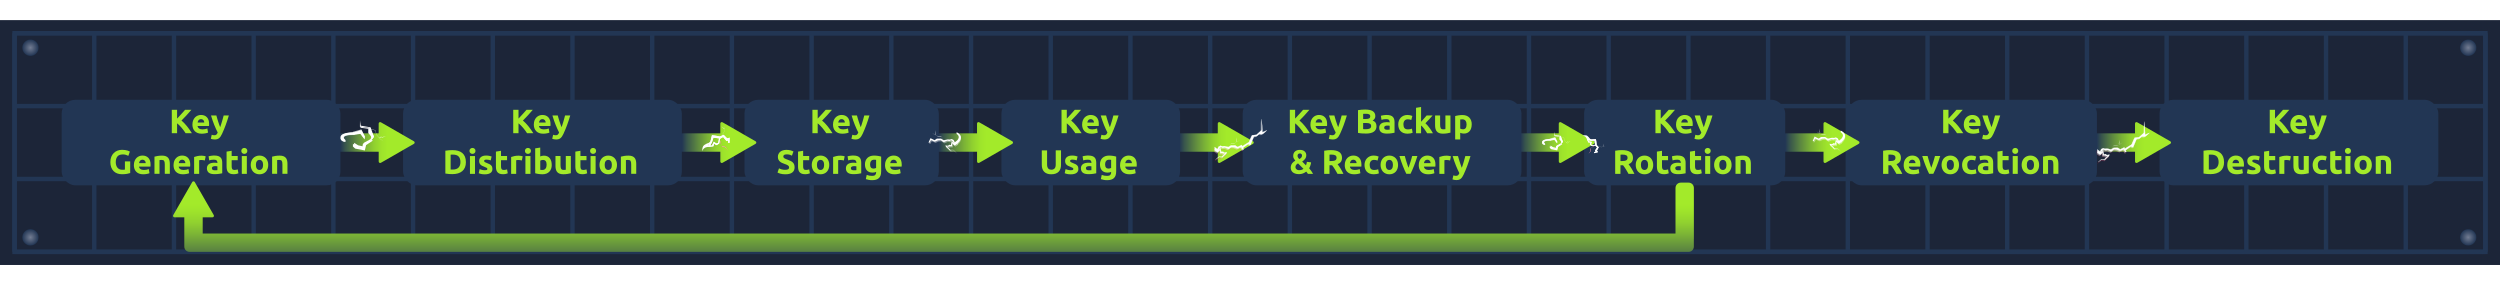 <?xml version="1.0" encoding="UTF-8"?>
<svg id="Layer_1" data-name="Layer 1" xmlns="http://www.w3.org/2000/svg" width="1140" height="130" xmlns:xlink="http://www.w3.org/1999/xlink" viewBox="0 0 1140 130">
  <defs>
    <radialGradient id="radial-gradient" cx="1125.51" cy="21.77" fx="1125.51" fy="21.77" r="3.72" gradientUnits="userSpaceOnUse">
      <stop offset="0" stop-color="#727c92"/>
      <stop offset=".73" stop-color="#384965"/>
      <stop offset="1" stop-color="#223654"/>
    </radialGradient>
    <radialGradient id="radial-gradient-2" cy="108.23" fy="108.23" r="3.72" xlink:href="#radial-gradient"/>
    <radialGradient id="radial-gradient-3" cx="13.88" fx="13.88" r="3.72" xlink:href="#radial-gradient"/>
    <radialGradient id="radial-gradient-4" cx="13.88" cy="108.23" fx="13.88" fy="108.23" xlink:href="#radial-gradient"/>
    <filter id="outer-glow-1" filterUnits="userSpaceOnUse">
      <feOffset dx="0" dy="0"/>
      <feGaussianBlur result="blur" stdDeviation="5"/>
      <feFlood flood-color="#a3ea2a" flood-opacity="1"/>
      <feComposite in2="blur" operator="in"/>
      <feComposite in="SourceGraphic"/>
    </filter>
    <filter id="outer-glow-2" filterUnits="userSpaceOnUse">
      <feOffset dx="0" dy="0"/>
      <feGaussianBlur result="blur-2" stdDeviation="5"/>
      <feFlood flood-color="#a3ea2a" flood-opacity="1"/>
      <feComposite in2="blur-2" operator="in"/>
      <feComposite in="SourceGraphic"/>
    </filter>
    <filter id="outer-glow-3" filterUnits="userSpaceOnUse">
      <feOffset dx="0" dy="0"/>
      <feGaussianBlur result="blur-3" stdDeviation="5"/>
      <feFlood flood-color="#a3ea2a" flood-opacity="1"/>
      <feComposite in2="blur-3" operator="in"/>
      <feComposite in="SourceGraphic"/>
    </filter>
    <filter id="outer-glow-4" filterUnits="userSpaceOnUse">
      <feOffset dx="0" dy="0"/>
      <feGaussianBlur result="blur-4" stdDeviation="5"/>
      <feFlood flood-color="#a3ea2a" flood-opacity="1"/>
      <feComposite in2="blur-4" operator="in"/>
      <feComposite in="SourceGraphic"/>
    </filter>
    <filter id="outer-glow-5" filterUnits="userSpaceOnUse">
      <feOffset dx="0" dy="0"/>
      <feGaussianBlur result="blur-5" stdDeviation="5"/>
      <feFlood flood-color="#a3ea2a" flood-opacity="1"/>
      <feComposite in2="blur-5" operator="in"/>
      <feComposite in="SourceGraphic"/>
    </filter>
    <filter id="outer-glow-6" filterUnits="userSpaceOnUse">
      <feOffset dx="0" dy="0"/>
      <feGaussianBlur result="blur-6" stdDeviation="5"/>
      <feFlood flood-color="#a3ea2a" flood-opacity="1"/>
      <feComposite in2="blur-6" operator="in"/>
      <feComposite in="SourceGraphic"/>
    </filter>
    <filter id="outer-glow-7" filterUnits="userSpaceOnUse">
      <feOffset dx="0" dy="0"/>
      <feGaussianBlur result="blur-7" stdDeviation="5"/>
      <feFlood flood-color="#a3ea2a" flood-opacity="1"/>
      <feComposite in2="blur-7" operator="in"/>
      <feComposite in="SourceGraphic"/>
    </filter>
    <filter id="outer-glow-8" filterUnits="userSpaceOnUse">
      <feOffset dx="0" dy="0"/>
      <feGaussianBlur result="blur-8" stdDeviation="5"/>
      <feFlood flood-color="#a3ea2a" flood-opacity="1"/>
      <feComposite in2="blur-8" operator="in"/>
      <feComposite in="SourceGraphic"/>
    </filter>
    <linearGradient id="linear-gradient" x1="131.94" y1="65" x2="187.36" y2="65" gradientUnits="userSpaceOnUse">
      <stop offset=".42" stop-color="#223654"/>
      <stop offset=".46" stop-color="#38554c"/>
      <stop offset=".55" stop-color="#5e8940"/>
      <stop offset=".63" stop-color="#7bb336"/>
      <stop offset=".7" stop-color="#91d12f"/>
      <stop offset=".76" stop-color="#9ee32b"/>
      <stop offset=".81" stop-color="#a3ea2a"/>
    </linearGradient>
    <linearGradient id="linear-gradient-2" x1="287.72" x2="343.15" xlink:href="#linear-gradient"/>
    <linearGradient id="linear-gradient-3" x1="404.78" x2="460.21" xlink:href="#linear-gradient"/>
    <linearGradient id="linear-gradient-4" x1="514.56" x2="569.99" xlink:href="#linear-gradient"/>
    <linearGradient id="linear-gradient-5" x1="670.07" x2="725.49" xlink:href="#linear-gradient"/>
    <linearGradient id="linear-gradient-6" x1="790.77" x2="846.2" xlink:href="#linear-gradient"/>
    <linearGradient id="linear-gradient-7" x1="932.83" x2="988.25" xlink:href="#linear-gradient"/>
    <filter id="AI_GaussianBlur_4">
      <feGaussianBlur stdDeviation="4"/>
    </filter>
    <filter id="AI_GaussianBlur_4-2" data-name="AI_GaussianBlur_4">
      <feGaussianBlur stdDeviation="4"/>
    </filter>
    <filter id="AI_GaussianBlur_4-3" data-name="AI_GaussianBlur_4">
      <feGaussianBlur stdDeviation="4"/>
    </filter>
    <filter id="AI_GaussianBlur_4-4" data-name="AI_GaussianBlur_4">
      <feGaussianBlur stdDeviation="4"/>
    </filter>
    <filter id="AI_GaussianBlur_7">
      <feGaussianBlur stdDeviation="7"/>
    </filter>
    <filter id="AI_GaussianBlur_4-5" data-name="AI_GaussianBlur_4">
      <feGaussianBlur stdDeviation="4"/>
    </filter>
    <filter id="AI_GaussianBlur_7-2" data-name="AI_GaussianBlur_7">
      <feGaussianBlur stdDeviation="7"/>
    </filter>
    <filter id="AI_GaussianBlur_4-6" data-name="AI_GaussianBlur_4">
      <feGaussianBlur stdDeviation="4"/>
    </filter>
    <filter id="AI_GaussianBlur_4-7" data-name="AI_GaussianBlur_4">
      <feGaussianBlur stdDeviation="4"/>
    </filter>
    <filter id="AI_GaussianBlur_4-8" data-name="AI_GaussianBlur_4">
      <feGaussianBlur stdDeviation="4"/>
    </filter>
    <filter id="AI_GaussianBlur_4-9" data-name="AI_GaussianBlur_4">
      <feGaussianBlur stdDeviation="4"/>
    </filter>
    <filter id="AI_GaussianBlur_4-10" data-name="AI_GaussianBlur_4">
      <feGaussianBlur stdDeviation="4"/>
    </filter>
    <filter id="AI_GaussianBlur_4-11" data-name="AI_GaussianBlur_4">
      <feGaussianBlur stdDeviation="4"/>
    </filter>
    <filter id="AI_GaussianBlur_4-12" data-name="AI_GaussianBlur_4">
      <feGaussianBlur stdDeviation="4"/>
    </filter>
    <filter id="AI_GaussianBlur_4-13" data-name="AI_GaussianBlur_4">
      <feGaussianBlur stdDeviation="4"/>
    </filter>
    <filter id="AI_GaussianBlur_4-14" data-name="AI_GaussianBlur_4">
      <feGaussianBlur stdDeviation="4"/>
    </filter>
    <filter id="AI_GaussianBlur_7-3" data-name="AI_GaussianBlur_7">
      <feGaussianBlur stdDeviation="7"/>
    </filter>
    <filter id="AI_GaussianBlur_4-15" data-name="AI_GaussianBlur_4">
      <feGaussianBlur stdDeviation="4"/>
    </filter>
    <filter id="AI_GaussianBlur_4-16" data-name="AI_GaussianBlur_4">
      <feGaussianBlur stdDeviation="4"/>
    </filter>
    <filter id="AI_GaussianBlur_7-4" data-name="AI_GaussianBlur_7">
      <feGaussianBlur stdDeviation="7"/>
    </filter>
    <filter id="AI_GaussianBlur_4-17" data-name="AI_GaussianBlur_4">
      <feGaussianBlur stdDeviation="4"/>
    </filter>
    <filter id="AI_GaussianBlur_4-18" data-name="AI_GaussianBlur_4">
      <feGaussianBlur stdDeviation="4"/>
    </filter>
    <linearGradient id="linear-gradient-8" x1="425.66" y1="124.37" x2="425.66" y2="85.63" gradientUnits="userSpaceOnUse">
      <stop offset=".02" stop-color="#223654"/>
      <stop offset=".11" stop-color="#38554c"/>
      <stop offset=".28" stop-color="#5e8940"/>
      <stop offset=".45" stop-color="#7bb336"/>
      <stop offset=".59" stop-color="#91d12f"/>
      <stop offset=".72" stop-color="#9ee32b"/>
      <stop offset=".81" stop-color="#a3ea2a"/>
    </linearGradient>
  </defs>
  <rect y="9.17" width="1140" height="111.66" style="fill: #1c2538; stroke-width: 0px;"/>
  <g>
    <circle cx="1125.51" cy="21.77" r="3.72" style="fill: url(#radial-gradient); stroke-width: 0px;"/>
    <circle cx="1125.51" cy="108.23" r="3.72" style="fill: url(#radial-gradient-2); stroke-width: 0px;"/>
  </g>
  <g>
    <circle cx="13.88" cy="21.77" r="3.72" style="fill: url(#radial-gradient-3); stroke-width: 0px;"/>
    <circle cx="13.88" cy="108.23" r="3.72" style="fill: url(#radial-gradient-4); stroke-width: 0px;"/>
  </g>
  <g>
    <g>
      <line x1="1133.37" y1="15.15" x2="1133.37" y2="114.85" style="fill: none; stroke: #223654; stroke-miterlimit: 10; stroke-width: 2px;"/>
      <line x1="1097.02" y1="15.15" x2="1097.02" y2="114.85" style="fill: none; stroke: #223654; stroke-miterlimit: 10; stroke-width: 2px;"/>
      <line x1="1060.68" y1="15.15" x2="1060.68" y2="114.85" style="fill: none; stroke: #223654; stroke-miterlimit: 10; stroke-width: 2px;"/>
      <line x1="1024.33" y1="15.15" x2="1024.33" y2="114.85" style="fill: none; stroke: #223654; stroke-miterlimit: 10; stroke-width: 2px;"/>
      <line x1="987.98" y1="15.15" x2="987.98" y2="114.85" style="fill: none; stroke: #223654; stroke-miterlimit: 10; stroke-width: 2px;"/>
      <line x1="951.64" y1="15.15" x2="951.64" y2="114.85" style="fill: none; stroke: #223654; stroke-miterlimit: 10; stroke-width: 2px;"/>
      <line x1="915.29" y1="15.15" x2="915.29" y2="114.85" style="fill: none; stroke: #223654; stroke-miterlimit: 10; stroke-width: 2px;"/>
      <line x1="878.95" y1="15.15" x2="878.95" y2="114.85" style="fill: none; stroke: #223654; stroke-miterlimit: 10; stroke-width: 2px;"/>
      <line x1="842.6" y1="15.15" x2="842.6" y2="114.85" style="fill: none; stroke: #223654; stroke-miterlimit: 10; stroke-width: 2px;"/>
      <line x1="806.25" y1="15.15" x2="806.25" y2="114.85" style="fill: none; stroke: #223654; stroke-miterlimit: 10; stroke-width: 2px;"/>
      <line x1="769.91" y1="15.15" x2="769.91" y2="114.85" style="fill: none; stroke: #223654; stroke-miterlimit: 10; stroke-width: 2px;"/>
      <line x1="733.56" y1="15.15" x2="733.56" y2="114.85" style="fill: none; stroke: #223654; stroke-miterlimit: 10; stroke-width: 2px;"/>
      <line x1="697.21" y1="15.15" x2="697.21" y2="114.85" style="fill: none; stroke: #223654; stroke-miterlimit: 10; stroke-width: 2px;"/>
      <line x1="660.87" y1="15.15" x2="660.87" y2="114.85" style="fill: none; stroke: #223654; stroke-miterlimit: 10; stroke-width: 2px;"/>
      <line x1="624.52" y1="15.15" x2="624.52" y2="114.85" style="fill: none; stroke: #223654; stroke-miterlimit: 10; stroke-width: 2px;"/>
      <line x1="588.17" y1="15.15" x2="588.17" y2="114.85" style="fill: none; stroke: #223654; stroke-miterlimit: 10; stroke-width: 2px;"/>
      <line x1="551.83" y1="15.15" x2="551.83" y2="114.85" style="fill: none; stroke: #223654; stroke-miterlimit: 10; stroke-width: 2px;"/>
      <line x1="515.48" y1="15.15" x2="515.48" y2="114.85" style="fill: none; stroke: #223654; stroke-miterlimit: 10; stroke-width: 2px;"/>
      <line x1="479.13" y1="15.15" x2="479.13" y2="114.85" style="fill: none; stroke: #223654; stroke-miterlimit: 10; stroke-width: 2px;"/>
      <line x1="442.79" y1="15.15" x2="442.79" y2="114.85" style="fill: none; stroke: #223654; stroke-miterlimit: 10; stroke-width: 2px;"/>
      <line x1="406.44" y1="15.15" x2="406.44" y2="114.85" style="fill: none; stroke: #223654; stroke-miterlimit: 10; stroke-width: 2px;"/>
      <line x1="370.09" y1="15.15" x2="370.09" y2="114.85" style="fill: none; stroke: #223654; stroke-miterlimit: 10; stroke-width: 2px;"/>
      <line x1="333.75" y1="15.15" x2="333.75" y2="114.85" style="fill: none; stroke: #223654; stroke-miterlimit: 10; stroke-width: 2px;"/>
      <line x1="297.4" y1="15.15" x2="297.4" y2="114.85" style="fill: none; stroke: #223654; stroke-miterlimit: 10; stroke-width: 2px;"/>
      <line x1="261.05" y1="15.15" x2="261.05" y2="114.85" style="fill: none; stroke: #223654; stroke-miterlimit: 10; stroke-width: 2px;"/>
      <line x1="224.71" y1="15.15" x2="224.71" y2="114.85" style="fill: none; stroke: #223654; stroke-miterlimit: 10; stroke-width: 2px;"/>
      <line x1="188.36" y1="15.15" x2="188.36" y2="114.85" style="fill: none; stroke: #223654; stroke-miterlimit: 10; stroke-width: 2px;"/>
      <line x1="152.02" y1="15.15" x2="152.02" y2="114.85" style="fill: none; stroke: #223654; stroke-miterlimit: 10; stroke-width: 2px;"/>
      <line x1="115.67" y1="15.15" x2="115.67" y2="114.85" style="fill: none; stroke: #223654; stroke-miterlimit: 10; stroke-width: 2px;"/>
      <line x1="79.32" y1="15.15" x2="79.32" y2="114.85" style="fill: none; stroke: #223654; stroke-miterlimit: 10; stroke-width: 2px;"/>
      <line x1="42.98" y1="15.15" x2="42.98" y2="114.85" style="fill: none; stroke: #223654; stroke-miterlimit: 10; stroke-width: 2px;"/>
      <line x1="6.63" y1="114.85" x2="6.63" y2="15.15" style="fill: none; stroke: #223654; stroke-miterlimit: 10; stroke-width: 2px;"/>
    </g>
    <g>
      <line x1="6.63" y1="15.15" x2="1133.37" y2="15.15" style="fill: none; stroke: #223654; stroke-miterlimit: 10; stroke-width: 2px;"/>
      <line x1="1133.37" y1="48.38" x2="6.63" y2="48.38" style="fill: none; stroke: #223654; stroke-miterlimit: 10; stroke-width: 2px;"/>
      <line x1="1133.37" y1="81.62" x2="6.63" y2="81.62" style="fill: none; stroke: #223654; stroke-miterlimit: 10; stroke-width: 2px;"/>
      <line x1="1133.37" y1="114.85" x2="6.63" y2="114.85" style="fill: none; stroke: #223654; stroke-miterlimit: 10; stroke-width: 2px;"/>
    </g>
  </g>
  <g>
    <rect x="566.67" y="45.51" width="127.11" height="38.99" rx="6.23" ry="6.23" style="fill: #223654; filter: url(#outer-glow-1); stroke-width: 0px;"/>
    <g>
      <path d="m594.47,60.75c-.22-.35-.47-.72-.77-1.13-.29-.4-.61-.81-.95-1.22-.34-.41-.7-.8-1.07-1.18-.37-.38-.74-.71-1.11-1v4.53h-2.41v-10.69h2.41v4.02c.62-.65,1.25-1.33,1.88-2.04.64-.71,1.23-1.37,1.77-1.98h2.86c-.73.87-1.46,1.7-2.2,2.5-.74.8-1.51,1.6-2.32,2.41.86.71,1.68,1.56,2.47,2.54.79.98,1.56,2.06,2.29,3.24h-2.86Z" style="fill: #a3ea2a; stroke-width: 0px;"/>
      <path d="m597.56,56.76c0-.72.11-1.35.33-1.89.22-.54.51-.99.87-1.35.36-.36.77-.63,1.24-.82.47-.19.95-.28,1.44-.28,1.15,0,2.06.35,2.73,1.06.67.7,1,1.74,1,3.11,0,.13,0,.28-.02.44,0,.16-.02.3-.03.42h-5.21c.05.47.27.85.66,1.13.39.28.92.42,1.57.42.42,0,.83-.04,1.24-.12s.74-.17,1-.29l.31,1.87c-.12.06-.29.12-.49.18-.21.06-.43.12-.69.16-.25.05-.52.08-.81.12-.29.03-.58.05-.86.05-.73,0-1.37-.11-1.91-.32-.54-.22-.99-.51-1.34-.89-.35-.38-.62-.82-.79-1.33-.17-.51-.25-1.07-.25-1.67Zm5.4-.88c-.01-.2-.04-.39-.1-.57s-.14-.35-.26-.49c-.12-.14-.27-.26-.45-.35-.18-.09-.4-.14-.67-.14s-.48.04-.66.13c-.18.09-.34.2-.46.35-.12.14-.22.31-.29.5-.07.19-.12.38-.15.58h3.04Z" style="fill: #a3ea2a; stroke-width: 0px;"/>
      <path d="m614.17,52.64c-.46,1.56-.95,3.03-1.45,4.4s-1.06,2.69-1.65,3.98c-.22.46-.43.86-.65,1.18-.22.32-.45.59-.71.8-.26.21-.55.37-.87.46s-.7.15-1.14.15c-.36,0-.69-.03-1-.1-.3-.07-.55-.14-.75-.22l.4-1.83c.24.08.45.14.63.17.19.03.38.05.59.05.41,0,.73-.11.95-.33s.41-.53.56-.92c-.53-1.03-1.05-2.18-1.57-3.46-.53-1.28-1.02-2.72-1.48-4.31h2.44c.1.4.22.84.36,1.3.14.47.29.94.44,1.42.15.48.31.94.47,1.4.16.45.31.86.46,1.23.13-.37.27-.78.42-1.23.14-.45.29-.92.43-1.4.14-.48.27-.95.4-1.42.13-.47.25-.9.35-1.3h2.38Z" style="fill: #a3ea2a; stroke-width: 0px;"/>
      <path d="m622.81,60.89c-.59,0-1.17-.02-1.75-.05s-1.18-.12-1.81-.25v-10.36c.49-.09,1.03-.16,1.62-.21s1.13-.07,1.63-.07c.68,0,1.3.05,1.87.15.57.1,1.06.27,1.47.5.41.24.73.55.96.93s.35.86.35,1.43c0,.85-.41,1.53-1.23,2.02.68.26,1.14.61,1.39,1.05.25.44.37.94.37,1.5,0,1.12-.41,1.96-1.23,2.53-.82.57-2.03.85-3.65.85Zm-1.22-6.63h1.17c.74,0,1.27-.09,1.59-.29.32-.19.48-.5.48-.92s-.16-.73-.49-.91c-.33-.17-.81-.26-1.45-.26-.21,0-.43,0-.66,0-.24,0-.45.02-.63.04v2.33Zm0,1.84v2.76c.17.02.37.04.57.05.21,0,.43.01.68.01.72,0,1.3-.1,1.74-.31.44-.21.66-.59.66-1.14,0-.49-.19-.85-.56-1.06s-.9-.32-1.59-.32h-1.51Z" style="fill: #a3ea2a; stroke-width: 0px;"/>
      <path d="m632.37,52.43c.68,0,1.24.08,1.7.23s.82.38,1.09.66c.27.29.46.64.58,1.05.11.41.17.87.17,1.37v4.78c-.33.07-.79.16-1.37.25s-1.3.15-2.13.15c-.52,0-1-.05-1.43-.14-.43-.09-.79-.24-1.1-.46s-.54-.49-.71-.83c-.17-.34-.25-.76-.25-1.25s.09-.87.29-1.2.44-.59.76-.79c.32-.2.68-.34,1.09-.42s.84-.13,1.28-.13c.3,0,.56.01.79.04.23.03.42.06.56.1v-.22c0-.39-.12-.7-.35-.94-.24-.24-.65-.35-1.23-.35-.39,0-.78.03-1.16.08-.38.06-.71.14-.99.24l-.29-1.85c.13-.04.3-.08.5-.13s.42-.09.66-.12c.24-.04.49-.07.75-.09.26-.03.53-.04.79-.04Zm.18,6.72c.23,0,.44,0,.65-.01.21-.01.37-.03.49-.05v-1.74c-.09-.02-.23-.04-.42-.06-.19-.02-.36-.03-.51-.03-.22,0-.42.01-.61.04-.19.03-.36.07-.5.15-.14.07-.26.17-.34.29-.08.12-.12.28-.12.46,0,.36.12.61.36.75.24.14.57.21.99.21Z" style="fill: #a3ea2a; stroke-width: 0px;"/>
      <path d="m637.6,56.7c0-.59.09-1.14.29-1.66.19-.52.46-.97.83-1.36.36-.39.8-.69,1.31-.92.51-.23,1.1-.34,1.76-.34.43,0,.83.04,1.19.12.36.08.71.19,1.05.33l-.48,1.84c-.22-.08-.45-.15-.71-.22-.26-.06-.54-.09-.86-.09-.68,0-1.19.21-1.52.63-.33.42-.5.98-.5,1.67,0,.73.16,1.3.47,1.7s.86.6,1.64.6c.28,0,.58-.03.89-.08.32-.05.61-.13.88-.25l.32,1.88c-.27.11-.6.21-1,.29-.4.08-.84.12-1.33.12-.74,0-1.38-.11-1.91-.33-.54-.22-.97-.52-1.32-.9-.34-.38-.6-.83-.76-1.35-.16-.52-.24-1.08-.24-1.69Z" style="fill: #a3ea2a; stroke-width: 0px;"/>
      <path d="m648,55.55c.23-.25.46-.5.7-.77s.47-.53.7-.79c.23-.26.44-.51.64-.74.2-.23.37-.44.52-.61h2.73c-.55.63-1.08,1.22-1.6,1.79-.52.57-1.09,1.16-1.7,1.76.31.28.63.61.96,1,.33.39.65.79.96,1.2.31.41.59.82.85,1.24.26.41.47.79.65,1.13h-2.64c-.16-.27-.35-.56-.56-.89-.21-.33-.43-.65-.67-.97-.24-.32-.49-.64-.75-.94s-.52-.55-.78-.76v3.56h-2.3v-11.6l2.3-.37v6.77Z" style="fill: #a3ea2a; stroke-width: 0px;"/>
      <path d="m661.4,60.48c-.39.11-.89.22-1.51.32-.62.1-1.27.15-1.94.15s-1.26-.09-1.72-.28c-.46-.18-.82-.44-1.09-.78-.27-.33-.46-.73-.57-1.2-.11-.46-.17-.97-.17-1.53v-4.52h2.3v4.24c0,.74.1,1.28.29,1.6.2.33.56.49,1.1.49.16,0,.34,0,.52-.02.18-.02.35-.03.49-.05v-6.26h2.3v7.84Z" style="fill: #a3ea2a; stroke-width: 0px;"/>
      <path d="m671.1,56.7c0,.63-.08,1.2-.23,1.71-.15.51-.38.96-.68,1.33-.3.37-.67.66-1.11.86-.44.21-.95.31-1.53.31-.32,0-.62-.03-.89-.09-.28-.06-.54-.15-.8-.26v3.05h-2.3v-10.69c.21-.06.44-.12.71-.18.27-.06.55-.1.84-.15.29-.04.59-.07.89-.1.3-.03.59-.04.87-.04.67,0,1.27.1,1.79.3s.97.48,1.33.85c.36.37.63.81.83,1.33s.29,1.11.29,1.76Zm-2.34.06c0-.71-.16-1.28-.48-1.7-.32-.43-.79-.64-1.42-.64-.21,0-.4,0-.57.02-.17.02-.32.03-.43.05v4.15c.14.09.33.17.56.23.23.06.46.09.7.09,1.09,0,1.63-.74,1.63-2.21Z" style="fill: #a3ea2a; stroke-width: 0px;"/>
      <path d="m588.58,76.43c0-.39.06-.75.17-1.07.11-.32.26-.62.45-.88.19-.26.41-.49.66-.69s.52-.38.79-.53c-.24-.3-.46-.62-.66-.97s-.29-.72-.29-1.13c0-.9.27-1.6.82-2.09s1.3-.73,2.25-.73c.48,0,.9.06,1.26.19.36.13.66.3.9.52.24.22.42.48.55.77.12.29.18.61.18.95,0,.63-.18,1.19-.53,1.67-.36.49-.81.9-1.35,1.23l1.74,1.72c.09-.2.18-.46.27-.78s.14-.59.16-.82l1.91.25c-.02.2-.06.41-.11.64-.05.23-.12.46-.19.7-.08.24-.16.47-.26.71-.1.24-.2.45-.32.65.33.37.65.77.96,1.21.31.44.58.88.81,1.32h-2.35c-.09-.14-.2-.3-.34-.5-.14-.2-.29-.37-.43-.52-.41.33-.89.61-1.44.83s-1.16.33-1.84.33c-.72,0-1.32-.09-1.81-.27-.48-.18-.87-.41-1.16-.69-.29-.28-.5-.6-.63-.96-.12-.35-.18-.71-.18-1.05Zm2.14-.23c0,.15.03.31.09.48s.16.32.3.45c.14.14.32.25.53.34.22.09.48.13.79.13.43,0,.81-.06,1.14-.17.32-.11.59-.27.81-.45l-2.48-2.47c-.14.07-.28.16-.42.26s-.26.22-.38.36c-.11.14-.21.29-.28.47-.07.17-.11.37-.11.6Zm2.99-5.32c0-.24-.08-.45-.23-.63-.15-.19-.41-.28-.77-.28-.33,0-.58.1-.76.3s-.27.46-.27.78c0,.27.08.53.23.78s.35.49.6.72c.33-.19.61-.41.85-.67.24-.26.36-.59.36-1Z" style="fill: #a3ea2a; stroke-width: 0px;"/>
      <path d="m606.98,68.45c1.6,0,2.83.29,3.69.86.85.57,1.28,1.46,1.28,2.66,0,.75-.17,1.36-.52,1.83-.34.47-.84.83-1.49,1.1.22.27.44.57.68.92s.47.7.7,1.08c.23.38.46.77.67,1.17s.42.8.6,1.2h-2.69c-.2-.35-.4-.7-.6-1.06-.2-.36-.41-.71-.62-1.05-.21-.34-.42-.66-.63-.96-.21-.3-.41-.58-.62-.83h-1.19v3.9h-2.41v-10.54c.52-.1,1.07-.17,1.63-.22s1.06-.06,1.5-.06Zm.14,2.05c-.17,0-.33,0-.47.01-.14.01-.27.02-.39.03v2.9h.68c.91,0,1.55-.11,1.94-.34.39-.23.59-.61.59-1.16s-.2-.9-.59-1.12c-.4-.22-.98-.33-1.75-.33Z" style="fill: #a3ea2a; stroke-width: 0px;"/>
      <path d="m613.21,75.27c0-.72.11-1.35.33-1.89.22-.54.51-.99.87-1.35s.77-.63,1.24-.82c.47-.18.95-.28,1.44-.28,1.15,0,2.06.35,2.73,1.06.67.7,1,1.74,1,3.11,0,.13,0,.28-.02.44,0,.16-.02.3-.03.42h-5.21c.05.47.27.85.66,1.13.39.28.92.42,1.57.42.42,0,.83-.04,1.24-.12s.74-.17,1-.29l.31,1.87c-.12.06-.29.12-.49.18-.21.06-.43.12-.69.16-.25.05-.52.08-.81.12-.29.03-.58.05-.86.05-.73,0-1.37-.11-1.91-.32-.54-.22-.99-.51-1.34-.89-.35-.38-.62-.82-.79-1.33-.17-.51-.25-1.07-.25-1.67Zm5.4-.88c-.01-.2-.04-.39-.1-.57-.06-.19-.14-.35-.26-.49-.12-.14-.27-.26-.45-.35-.18-.09-.4-.14-.67-.14s-.48.04-.66.13c-.18.09-.34.2-.46.35-.12.14-.22.31-.29.5-.07.19-.12.38-.15.58h3.04Z" style="fill: #a3ea2a; stroke-width: 0px;"/>
      <path d="m622.22,75.21c0-.59.09-1.14.29-1.66.19-.52.46-.97.83-1.36.36-.39.8-.69,1.31-.92.51-.23,1.1-.34,1.76-.34.43,0,.83.04,1.19.12.36.08.71.19,1.05.33l-.48,1.84c-.22-.08-.45-.15-.71-.22-.26-.06-.54-.09-.86-.09-.68,0-1.19.21-1.52.63-.33.42-.5.98-.5,1.67,0,.73.16,1.3.47,1.7.31.4.86.6,1.64.6.28,0,.58-.03.89-.08.32-.05.61-.13.88-.25l.32,1.88c-.27.11-.6.21-1,.29-.4.08-.84.12-1.33.12-.74,0-1.38-.11-1.91-.33-.54-.22-.97-.52-1.32-.9-.34-.38-.6-.83-.76-1.35-.16-.52-.24-1.08-.24-1.69Z" style="fill: #a3ea2a; stroke-width: 0px;"/>
      <path d="m637.52,75.19c0,.64-.09,1.22-.28,1.75-.18.53-.45.98-.8,1.36s-.77.67-1.26.87c-.49.21-1.04.31-1.64.31s-1.14-.1-1.63-.31c-.49-.21-.91-.5-1.26-.87s-.62-.83-.82-1.36-.29-1.11-.29-1.75.1-1.22.3-1.74c.2-.52.48-.97.83-1.34.35-.37.78-.66,1.26-.86s1.02-.31,1.6-.31,1.12.1,1.61.31.91.49,1.26.86.62.82.82,1.34.29,1.11.29,1.74Zm-2.34,0c0-.71-.14-1.27-.42-1.67-.28-.41-.69-.61-1.21-.61s-.93.2-1.22.61c-.29.41-.43.96-.43,1.67s.14,1.27.43,1.69c.29.42.69.62,1.22.62s.93-.21,1.21-.62c.28-.42.42-.98.42-1.69Z" style="fill: #a3ea2a; stroke-width: 0px;"/>
      <path d="m641.29,79.26c-.53-1.03-1.06-2.23-1.6-3.61s-1.06-2.88-1.54-4.5h2.44c.1.4.22.84.36,1.3s.28.94.43,1.42c.15.48.3.94.45,1.4.15.45.3.86.44,1.23.13-.37.28-.78.43-1.23.15-.45.31-.92.46-1.4.15-.48.29-.95.43-1.42.14-.47.26-.9.36-1.3h2.38c-.49,1.62-1,3.13-1.54,4.5-.54,1.38-1.08,2.58-1.6,3.61h-1.91Z" style="fill: #a3ea2a; stroke-width: 0px;"/>
      <path d="m646.96,75.27c0-.72.11-1.35.33-1.89.22-.54.51-.99.87-1.35s.77-.63,1.24-.82c.47-.18.95-.28,1.44-.28,1.15,0,2.06.35,2.73,1.06.67.7,1,1.74,1,3.11,0,.13,0,.28-.02.44,0,.16-.02.3-.03.42h-5.21c.05.47.27.85.66,1.13.39.28.92.42,1.57.42.42,0,.83-.04,1.24-.12s.74-.17,1-.29l.31,1.87c-.12.06-.29.12-.49.18-.21.06-.43.12-.69.16-.25.05-.52.08-.81.12-.29.03-.58.05-.86.05-.73,0-1.37-.11-1.91-.32-.54-.22-.99-.51-1.34-.89-.35-.38-.62-.82-.79-1.33-.17-.51-.25-1.07-.25-1.67Zm5.4-.88c-.01-.2-.04-.39-.1-.57-.06-.19-.14-.35-.26-.49-.12-.14-.27-.26-.45-.35-.18-.09-.4-.14-.67-.14s-.48.04-.66.13c-.18.09-.34.2-.46.35-.12.14-.22.31-.29.5-.07.19-.12.38-.15.58h3.04Z" style="fill: #a3ea2a; stroke-width: 0px;"/>
      <path d="m661.24,73.19c-.21-.05-.45-.11-.72-.16s-.58-.08-.89-.08c-.14,0-.32.01-.52.04s-.35.05-.46.08v6.2h-2.3v-7.68c.41-.14.9-.28,1.46-.41s1.19-.19,1.87-.19c.12,0,.27,0,.45.02s.35.04.52.06c.17.03.35.06.52.09s.32.08.45.13l-.39,1.9Z" style="fill: #a3ea2a; stroke-width: 0px;"/>
      <path d="m670.55,71.15c-.46,1.56-.95,3.03-1.45,4.4-.5,1.37-1.06,2.69-1.65,3.98-.22.46-.43.86-.65,1.18-.22.32-.45.59-.71.8-.26.21-.55.37-.87.46s-.7.15-1.14.15c-.36,0-.69-.03-1-.1-.3-.07-.55-.14-.75-.22l.4-1.83c.24.08.45.14.63.17.19.03.38.05.59.05.41,0,.73-.11.95-.33s.41-.53.56-.92c-.53-1.03-1.05-2.18-1.57-3.46-.53-1.28-1.02-2.72-1.48-4.31h2.44c.1.4.22.84.36,1.3s.29.94.44,1.42c.15.48.31.94.47,1.4.16.45.31.86.46,1.23.13-.37.27-.78.42-1.23.14-.45.29-.92.43-1.4.14-.48.27-.95.4-1.42s.25-.9.35-1.3h2.38Z" style="fill: #a3ea2a; stroke-width: 0px;"/>
    </g>
    <rect x="183.8" y="45.51" width="127.11" height="38.99" rx="6.23" ry="6.23" style="fill: #223654; filter: url(#outer-glow-2); stroke-width: 0px;"/>
    <g>
      <path d="m240.34,60.75c-.22-.35-.47-.72-.77-1.13-.29-.4-.61-.81-.95-1.22-.34-.41-.69-.8-1.07-1.18-.37-.38-.74-.71-1.11-1v4.53h-2.41v-10.69h2.41v4.02c.62-.65,1.25-1.33,1.89-2.04s1.23-1.37,1.77-1.98h2.86c-.73.87-1.46,1.7-2.2,2.5-.74.8-1.51,1.6-2.32,2.41.85.71,1.68,1.56,2.47,2.54.79.98,1.56,2.06,2.29,3.24h-2.86Z" style="fill: #a3ea2a; stroke-width: 0px;"/>
      <path d="m243.43,56.76c0-.72.11-1.35.33-1.89.22-.54.51-.99.87-1.35s.77-.63,1.24-.82c.47-.19.95-.28,1.44-.28,1.15,0,2.06.35,2.73,1.06s1,1.74,1,3.11c0,.13,0,.28-.02.44-.01.16-.02.3-.03.42h-5.21c.05.47.27.85.66,1.13.39.28.92.42,1.57.42.42,0,.84-.04,1.24-.12s.74-.17.99-.29l.31,1.87c-.12.06-.29.12-.49.18-.21.06-.43.12-.69.16-.25.05-.52.08-.81.12-.29.03-.58.05-.86.05-.73,0-1.36-.11-1.9-.32-.54-.22-.99-.51-1.34-.89-.35-.38-.62-.82-.79-1.33-.17-.51-.25-1.07-.25-1.67Zm5.4-.88c-.01-.2-.04-.39-.1-.57s-.14-.35-.26-.49c-.12-.14-.27-.26-.45-.35-.18-.09-.4-.14-.67-.14s-.48.04-.66.13-.34.2-.46.35-.22.31-.29.5c-.07.19-.12.38-.15.58h3.04Z" style="fill: #a3ea2a; stroke-width: 0px;"/>
      <path d="m260.04,52.64c-.46,1.56-.95,3.03-1.45,4.4-.5,1.37-1.06,2.69-1.65,3.98-.22.46-.43.86-.65,1.18-.22.32-.45.59-.71.8s-.55.37-.87.46c-.32.1-.7.15-1.14.15-.36,0-.69-.03-1-.1-.3-.07-.55-.14-.75-.22l.4-1.83c.24.08.45.14.63.17.19.03.38.05.59.05.41,0,.73-.11.95-.33.22-.22.41-.53.56-.92-.52-1.03-1.05-2.18-1.57-3.46-.52-1.28-1.02-2.72-1.48-4.31h2.44c.1.4.22.84.36,1.3.14.47.29.94.44,1.42.15.48.31.94.47,1.4.16.45.31.86.46,1.23.13-.37.27-.78.42-1.23.14-.45.29-.92.43-1.4.14-.48.27-.95.4-1.42.13-.47.25-.9.35-1.3h2.38Z" style="fill: #a3ea2a; stroke-width: 0px;"/>
      <path d="m212.45,73.91c0,.93-.14,1.73-.43,2.42-.29.69-.7,1.26-1.23,1.71-.53.45-1.17.79-1.94,1.02-.76.23-1.61.34-2.56.34-.43,0-.94-.02-1.51-.05-.58-.04-1.14-.11-1.7-.22v-10.41c.56-.1,1.13-.17,1.74-.21.6-.04,1.12-.05,1.55-.05.92,0,1.75.1,2.49.31s1.39.53,1.92.97.95,1.01,1.23,1.7c.29.69.43,1.52.43,2.48Zm-6.96,3.39c.11.01.24.02.39.02.15,0,.33,0,.53,0,1.2,0,2.1-.3,2.68-.91s.87-1.44.87-2.51-.28-1.97-.83-2.54c-.56-.58-1.43-.86-2.64-.86-.16,0-.33,0-.51,0-.17,0-.34.02-.49.04v6.76Z" style="fill: #a3ea2a; stroke-width: 0px;"/>
      <path d="m216.82,68.81c0,.42-.14.75-.41,1-.27.24-.59.36-.96.36s-.69-.12-.96-.36c-.27-.24-.41-.57-.41-1s.14-.75.41-.99c.27-.24.59-.36.96-.36s.69.12.96.36c.27.24.41.57.41.99Zm-.22,10.46h-2.3v-8.11h2.3v8.11Z" style="fill: #a3ea2a; stroke-width: 0px;"/>
      <path d="m221.09,77.61c.42,0,.72-.04.89-.12.17-.08.26-.24.26-.48,0-.19-.11-.35-.34-.49-.23-.14-.57-.29-1.03-.47-.36-.13-.69-.27-.98-.42-.29-.14-.54-.32-.75-.52-.21-.2-.37-.44-.48-.72-.11-.28-.17-.61-.17-1,0-.76.28-1.36.85-1.8.57-.44,1.34-.66,2.33-.66.49,0,.97.04,1.42.13.45.09.81.18,1.08.29l-.4,1.79c-.27-.09-.56-.17-.87-.25-.31-.07-.67-.11-1.06-.11-.72,0-1.08.2-1.08.6,0,.09.02.17.05.25.03.07.09.14.19.21.09.07.22.14.38.22.16.08.36.16.61.26.5.19.92.37,1.25.55.33.18.59.38.78.59s.32.44.4.7c.08.26.12.55.12.89,0,.8-.3,1.41-.9,1.82s-1.45.62-2.55.62c-.72,0-1.32-.06-1.8-.18-.48-.12-.81-.23-.99-.31l.39-1.87c.39.15.79.27,1.2.36.41.09.82.13,1.22.13Z" style="fill: #a3ea2a; stroke-width: 0px;"/>
      <path d="m226.16,69.13l2.3-.37v2.39h2.76v1.91h-2.76v2.85c0,.48.08.87.25,1.16.17.29.51.43,1.03.43.25,0,.5-.02.76-.07.26-.05.5-.11.72-.19l.32,1.79c-.28.11-.59.21-.93.29s-.76.12-1.25.12c-.63,0-1.15-.08-1.56-.25s-.74-.41-.99-.71c-.25-.3-.42-.67-.52-1.1s-.15-.91-.15-1.43v-6.82Z" style="fill: #a3ea2a; stroke-width: 0px;"/>
      <path d="m237.98,73.19c-.21-.05-.45-.11-.73-.16-.28-.06-.58-.08-.89-.08-.14,0-.32.01-.52.04s-.35.05-.46.08v6.2h-2.3v-7.68c.41-.14.9-.28,1.46-.41s1.19-.19,1.87-.19c.12,0,.27,0,.45.02.17.02.35.04.52.06.17.03.35.06.52.09.17.04.32.08.45.13l-.39,1.9Z" style="fill: #a3ea2a; stroke-width: 0px;"/>
      <path d="m242.11,68.81c0,.42-.14.75-.41,1-.27.24-.59.36-.96.36s-.69-.12-.96-.36c-.27-.24-.41-.57-.41-1s.14-.75.41-.99c.27-.24.59-.36.96-.36s.69.12.96.36c.27.24.41.57.41.99Zm-.22,10.46h-2.3v-8.11h2.3v8.11Z" style="fill: #a3ea2a; stroke-width: 0px;"/>
      <path d="m251.6,75.21c0,.65-.1,1.23-.29,1.76-.19.52-.47.97-.83,1.34-.36.37-.8.66-1.33.86-.52.2-1.12.3-1.79.3-.28,0-.57-.01-.87-.04-.3-.03-.6-.06-.89-.1s-.57-.09-.84-.15-.5-.12-.71-.18v-11.34l2.3-.37v4.04c.26-.11.52-.2.8-.26.28-.06.58-.09.89-.09.58,0,1.08.1,1.53.3.44.2.81.49,1.11.86.3.37.52.82.68,1.33.15.52.23,1.1.23,1.74Zm-2.34-.06c0-1.48-.55-2.22-1.64-2.22-.24,0-.47.03-.7.09s-.42.14-.56.23v4.18c.11.02.26.04.43.05.17.02.36.02.57.02.63,0,1.1-.22,1.42-.65.32-.43.48-1,.48-1.71Z" style="fill: #a3ea2a; stroke-width: 0px;"/>
      <path d="m260.3,78.99c-.39.11-.89.22-1.51.32-.62.1-1.26.15-1.94.15s-1.26-.09-1.72-.28c-.46-.18-.82-.44-1.09-.78-.27-.33-.46-.73-.57-1.2-.11-.46-.17-.97-.17-1.53v-4.52h2.3v4.24c0,.74.1,1.27.29,1.6s.56.49,1.1.49c.16,0,.34,0,.52-.02s.35-.03.49-.05v-6.26h2.3v7.84Z" style="fill: #a3ea2a; stroke-width: 0px;"/>
      <path d="m262.38,69.13l2.3-.37v2.39h2.76v1.91h-2.76v2.85c0,.48.08.87.25,1.16.17.29.51.43,1.03.43.25,0,.5-.02.76-.07.26-.05.5-.11.72-.19l.32,1.79c-.28.11-.59.21-.93.29s-.76.12-1.25.12c-.63,0-1.15-.08-1.56-.25s-.74-.41-.99-.71c-.25-.3-.42-.67-.52-1.1s-.15-.91-.15-1.43v-6.82Z" style="fill: #a3ea2a; stroke-width: 0px;"/>
      <path d="m271.82,68.81c0,.42-.14.75-.41,1-.27.24-.59.36-.96.36s-.69-.12-.96-.36c-.27-.24-.41-.57-.41-1s.14-.75.41-.99c.27-.24.59-.36.96-.36s.69.12.96.36c.27.24.41.57.41.99Zm-.22,10.46h-2.3v-8.11h2.3v8.11Z" style="fill: #a3ea2a; stroke-width: 0px;"/>
      <path d="m281.35,75.19c0,.64-.09,1.22-.28,1.75-.19.53-.45.98-.8,1.36s-.77.67-1.26.87c-.49.21-1.04.31-1.64.31s-1.14-.1-1.63-.31c-.49-.21-.91-.5-1.26-.87s-.62-.83-.82-1.36c-.2-.53-.29-1.11-.29-1.75s.1-1.22.3-1.74c.2-.52.48-.97.83-1.34.35-.37.78-.66,1.27-.86.49-.21,1.02-.31,1.6-.31s1.12.1,1.61.31.91.49,1.26.86c.35.37.62.82.82,1.34s.29,1.11.29,1.74Zm-2.34,0c0-.71-.14-1.27-.42-1.67-.28-.41-.69-.61-1.21-.61s-.93.2-1.22.61c-.29.41-.43.96-.43,1.67s.14,1.27.43,1.69c.29.42.69.62,1.22.62s.93-.21,1.21-.62c.28-.42.42-.98.42-1.69Z" style="fill: #a3ea2a; stroke-width: 0px;"/>
      <path d="m283.12,71.43c.39-.11.89-.22,1.51-.32s1.26-.15,1.94-.15,1.26.09,1.72.27.82.43,1.09.76c.27.33.46.72.57,1.17.11.45.17.96.17,1.51v4.58h-2.3v-4.3c0-.74-.1-1.26-.29-1.57-.2-.31-.56-.46-1.1-.46-.16,0-.34,0-.52.02s-.35.03-.49.05v6.26h-2.3v-7.84Z" style="fill: #a3ea2a; stroke-width: 0px;"/>
    </g>
    <rect x="984.77" y="45.51" width="127.11" height="38.99" rx="6.23" ry="6.23" style="fill: #223654; filter: url(#outer-glow-3); stroke-width: 0px;"/>
    <g>
      <path d="m1041.31,60.75c-.22-.35-.47-.72-.77-1.13-.29-.4-.61-.81-.95-1.22-.34-.41-.7-.8-1.07-1.18-.37-.38-.74-.71-1.11-1v4.53h-2.41v-10.69h2.41v4.02c.62-.65,1.25-1.33,1.88-2.04.64-.71,1.23-1.37,1.77-1.98h2.86c-.73.87-1.46,1.7-2.2,2.5-.74.8-1.51,1.6-2.32,2.41.86.71,1.68,1.56,2.47,2.54.79.98,1.56,2.06,2.29,3.24h-2.86Z" style="fill: #a3ea2a; stroke-width: 0px;"/>
      <path d="m1044.4,56.76c0-.72.11-1.35.33-1.89.22-.54.51-.99.87-1.35.36-.36.77-.63,1.24-.82.47-.19.95-.28,1.44-.28,1.15,0,2.06.35,2.73,1.06.67.7,1,1.74,1,3.11,0,.13,0,.28-.02.44,0,.16-.02.3-.03.42h-5.21c.05.47.27.85.66,1.13.39.28.92.42,1.57.42.42,0,.83-.04,1.24-.12s.74-.17,1-.29l.31,1.87c-.12.06-.29.12-.49.18-.21.06-.43.12-.69.16-.25.05-.52.08-.81.12-.29.03-.58.05-.86.05-.73,0-1.37-.11-1.91-.32-.54-.22-.99-.51-1.34-.89-.35-.38-.62-.82-.79-1.33-.17-.51-.25-1.07-.25-1.67Zm5.4-.88c-.01-.2-.04-.39-.1-.57s-.14-.35-.26-.49c-.12-.14-.27-.26-.45-.35-.18-.09-.4-.14-.67-.14s-.48.04-.66.13c-.18.09-.34.2-.46.35-.12.14-.22.31-.29.5-.07.19-.12.38-.15.58h3.04Z" style="fill: #a3ea2a; stroke-width: 0px;"/>
      <path d="m1061.01,52.64c-.46,1.56-.95,3.03-1.45,4.4s-1.06,2.69-1.65,3.98c-.22.46-.43.86-.65,1.18-.22.32-.45.59-.71.8-.26.21-.55.37-.87.46s-.7.15-1.14.15c-.36,0-.69-.03-1-.1-.3-.07-.55-.14-.75-.22l.4-1.83c.24.08.45.14.63.17.19.03.38.05.59.05.41,0,.73-.11.95-.33s.41-.53.56-.92c-.53-1.03-1.05-2.18-1.57-3.46-.53-1.28-1.02-2.72-1.48-4.31h2.44c.1.4.22.84.36,1.3.14.47.29.94.44,1.42.15.48.31.94.47,1.4.16.45.31.86.46,1.23.13-.37.27-.78.42-1.23.14-.45.29-.92.43-1.4.14-.48.27-.95.4-1.42.13-.47.25-.9.35-1.3h2.38Z" style="fill: #a3ea2a; stroke-width: 0px;"/>
      <path d="m1014.18,73.91c0,.93-.14,1.73-.43,2.42-.29.69-.7,1.26-1.23,1.71-.53.45-1.17.79-1.94,1.02-.76.23-1.62.34-2.56.34-.43,0-.94-.02-1.51-.05s-1.14-.11-1.7-.22v-10.41c.55-.1,1.13-.17,1.73-.21.6-.04,1.12-.05,1.55-.05.92,0,1.75.1,2.49.31.75.21,1.38.53,1.92.97.53.44.95,1.01,1.23,1.7.29.69.43,1.52.43,2.48Zm-6.96,3.39c.11.01.24.02.39.02.15,0,.33,0,.53,0,1.2,0,2.1-.3,2.68-.91.58-.61.87-1.44.87-2.51s-.28-1.97-.83-2.54c-.56-.58-1.43-.86-2.64-.86-.16,0-.33,0-.51,0-.17,0-.34.02-.49.04v6.76Z" style="fill: #a3ea2a; stroke-width: 0px;"/>
      <path d="m1015.64,75.27c0-.72.11-1.35.33-1.89.22-.54.51-.99.87-1.35s.77-.63,1.24-.82c.47-.18.95-.28,1.44-.28,1.15,0,2.06.35,2.73,1.06.67.7,1,1.74,1,3.11,0,.13,0,.28-.02.44,0,.16-.02.3-.03.42h-5.21c.05.47.27.85.66,1.13.39.28.92.42,1.57.42.42,0,.83-.04,1.24-.12s.74-.17,1-.29l.31,1.87c-.12.06-.29.12-.49.18-.21.06-.43.12-.69.16-.25.05-.52.08-.81.12-.29.03-.58.05-.86.05-.73,0-1.37-.11-1.91-.32-.54-.22-.99-.51-1.34-.89-.35-.38-.62-.82-.79-1.33-.17-.51-.25-1.07-.25-1.67Zm5.4-.88c-.01-.2-.04-.39-.1-.57-.06-.19-.14-.35-.26-.49-.12-.14-.27-.26-.45-.35-.18-.09-.4-.14-.67-.14s-.48.04-.66.13c-.18.09-.34.2-.46.35-.12.14-.22.31-.29.5-.07.19-.12.38-.15.58h3.04Z" style="fill: #a3ea2a; stroke-width: 0px;"/>
      <path d="m1027.36,77.61c.42,0,.72-.04.89-.12.17-.08.26-.24.26-.48,0-.19-.11-.35-.34-.49-.23-.14-.57-.29-1.03-.47-.36-.13-.69-.27-.98-.42-.29-.14-.54-.32-.75-.52-.21-.2-.36-.44-.48-.72-.11-.28-.17-.61-.17-1,0-.76.28-1.36.85-1.8s1.34-.66,2.33-.66c.49,0,.97.04,1.42.13.45.09.81.18,1.08.29l-.4,1.79c-.27-.09-.56-.17-.87-.25-.31-.07-.67-.11-1.06-.11-.72,0-1.08.2-1.08.6,0,.09.02.17.05.25.03.07.09.14.19.21.09.07.22.14.38.22.16.08.36.16.61.26.5.19.92.37,1.25.55.33.18.59.38.78.59.19.21.32.44.4.7.08.26.12.55.12.89,0,.8-.3,1.41-.9,1.82s-1.45.62-2.55.62c-.72,0-1.32-.06-1.8-.18-.48-.12-.81-.23-1-.31l.39-1.87c.39.15.79.27,1.2.36.41.09.82.13,1.22.13Z" style="fill: #a3ea2a; stroke-width: 0px;"/>
      <path d="m1032.44,69.13l2.3-.37v2.39h2.76v1.91h-2.76v2.85c0,.48.08.87.25,1.16.17.29.51.43,1.03.43.25,0,.5-.02.76-.07.26-.05.5-.11.72-.19l.32,1.79c-.28.11-.59.21-.93.29-.34.08-.76.12-1.25.12-.63,0-1.15-.08-1.56-.25-.41-.17-.74-.41-.99-.71-.25-.3-.42-.67-.52-1.1-.1-.43-.15-.91-.15-1.43v-6.82Z" style="fill: #a3ea2a; stroke-width: 0px;"/>
      <path d="m1044.25,73.19c-.21-.05-.45-.11-.72-.16s-.58-.08-.89-.08c-.14,0-.32.01-.52.04s-.35.05-.46.08v6.2h-2.3v-7.68c.41-.14.9-.28,1.46-.41s1.19-.19,1.87-.19c.12,0,.27,0,.45.02s.35.04.52.06c.17.03.35.06.52.09s.32.08.45.13l-.39,1.9Z" style="fill: #a3ea2a; stroke-width: 0px;"/>
      <path d="m1052.8,78.99c-.39.11-.89.22-1.51.32-.62.1-1.27.15-1.94.15s-1.26-.09-1.72-.28c-.46-.18-.82-.44-1.09-.78-.27-.33-.46-.73-.57-1.2-.11-.46-.17-.97-.17-1.53v-4.52h2.3v4.24c0,.74.1,1.27.29,1.6s.56.49,1.1.49c.16,0,.34,0,.52-.02.18-.02.35-.03.49-.05v-6.26h2.3v7.84Z" style="fill: #a3ea2a; stroke-width: 0px;"/>
      <path d="m1054.57,75.21c0-.59.09-1.14.29-1.66.19-.52.46-.97.83-1.36.36-.39.8-.69,1.31-.92.51-.23,1.1-.34,1.76-.34.43,0,.83.04,1.19.12.36.08.71.19,1.05.33l-.48,1.84c-.22-.08-.45-.15-.71-.22-.26-.06-.54-.09-.86-.09-.68,0-1.19.21-1.52.63-.33.42-.5.98-.5,1.67,0,.73.16,1.3.47,1.7.31.4.86.6,1.64.6.28,0,.58-.03.89-.08.32-.05.61-.13.88-.25l.32,1.88c-.27.11-.6.21-1,.29-.4.08-.84.12-1.33.12-.74,0-1.38-.11-1.91-.33-.54-.22-.97-.52-1.32-.9-.34-.38-.6-.83-.76-1.35-.16-.52-.24-1.08-.24-1.69Z" style="fill: #a3ea2a; stroke-width: 0px;"/>
      <path d="m1062.59,69.13l2.3-.37v2.39h2.76v1.91h-2.76v2.85c0,.48.08.87.25,1.16.17.29.51.43,1.03.43.25,0,.5-.02.76-.07.26-.05.5-.11.72-.19l.32,1.79c-.28.11-.59.21-.93.29-.34.08-.76.12-1.25.12-.63,0-1.15-.08-1.56-.25-.41-.17-.74-.41-.99-.71-.25-.3-.42-.67-.52-1.1-.1-.43-.15-.91-.15-1.43v-6.82Z" style="fill: #a3ea2a; stroke-width: 0px;"/>
      <path d="m1072.03,68.81c0,.42-.14.75-.41,1-.27.24-.59.36-.96.36s-.69-.12-.96-.36c-.27-.24-.41-.57-.41-1s.14-.75.41-.99c.27-.24.59-.36.96-.36s.69.12.96.36c.27.24.41.57.41.99Zm-.22,10.46h-2.3v-8.11h2.3v8.11Z" style="fill: #a3ea2a; stroke-width: 0px;"/>
      <path d="m1081.56,75.19c0,.64-.09,1.22-.28,1.75-.18.53-.45.98-.8,1.36s-.77.67-1.26.87c-.49.21-1.04.31-1.64.31s-1.14-.1-1.63-.31c-.49-.21-.91-.5-1.26-.87s-.62-.83-.82-1.36-.29-1.11-.29-1.75.1-1.22.3-1.74c.2-.52.48-.97.83-1.34.35-.37.78-.66,1.26-.86s1.02-.31,1.6-.31,1.12.1,1.61.31.91.49,1.26.86.62.82.82,1.34.29,1.11.29,1.74Zm-2.34,0c0-.71-.14-1.27-.42-1.67-.28-.41-.69-.61-1.21-.61s-.93.2-1.22.61c-.29.41-.43.96-.43,1.67s.14,1.27.43,1.69c.29.42.69.62,1.22.62s.93-.21,1.21-.62c.28-.42.42-.98.42-1.69Z" style="fill: #a3ea2a; stroke-width: 0px;"/>
      <path d="m1083.34,71.43c.39-.11.89-.22,1.51-.32.62-.1,1.27-.15,1.94-.15s1.26.09,1.72.27c.46.18.82.43,1.09.76s.46.72.57,1.17c.11.45.17.96.17,1.51v4.58h-2.3v-4.3c0-.74-.1-1.26-.29-1.57s-.56-.46-1.1-.46c-.16,0-.34,0-.52.02-.18.02-.35.03-.49.05v6.26h-2.3v-7.84Z" style="fill: #a3ea2a; stroke-width: 0px;"/>
    </g>
    <rect x="842.64" y="45.51" width="113.56" height="38.99" rx="6.23" ry="6.23" style="fill: #223654; filter: url(#outer-glow-4); stroke-width: 0px;"/>
    <g>
      <path d="m892.4,60.75c-.22-.35-.47-.72-.77-1.13-.29-.4-.61-.81-.95-1.22-.34-.41-.7-.8-1.07-1.18-.37-.38-.74-.71-1.11-1v4.53h-2.41v-10.69h2.41v4.02c.62-.65,1.25-1.33,1.88-2.04.64-.71,1.23-1.37,1.77-1.98h2.86c-.73.87-1.46,1.7-2.2,2.5-.74.8-1.51,1.6-2.32,2.41.86.71,1.68,1.56,2.47,2.54.79.98,1.56,2.06,2.29,3.24h-2.86Z" style="fill: #a3ea2a; stroke-width: 0px;"/>
      <path d="m895.49,56.76c0-.72.11-1.35.33-1.89.22-.54.51-.99.87-1.35.36-.36.77-.63,1.24-.82.47-.19.95-.28,1.44-.28,1.15,0,2.06.35,2.73,1.06.67.7,1,1.74,1,3.11,0,.13,0,.28-.02.44,0,.16-.02.3-.03.42h-5.21c.05.47.27.85.66,1.13.39.28.92.42,1.57.42.42,0,.83-.04,1.24-.12s.74-.17,1-.29l.31,1.87c-.12.06-.29.12-.49.18-.21.06-.43.12-.69.16-.25.05-.52.08-.81.12-.29.03-.58.05-.86.05-.73,0-1.37-.11-1.91-.32-.54-.22-.99-.51-1.34-.89-.35-.38-.62-.82-.79-1.33-.17-.51-.25-1.07-.25-1.67Zm5.4-.88c-.01-.2-.04-.39-.1-.57s-.14-.35-.26-.49c-.12-.14-.27-.26-.45-.35-.18-.09-.4-.14-.67-.14s-.48.04-.66.13c-.18.09-.34.2-.46.35-.12.14-.22.31-.29.5-.07.19-.12.38-.15.58h3.04Z" style="fill: #a3ea2a; stroke-width: 0px;"/>
      <path d="m912.1,52.64c-.46,1.56-.95,3.03-1.45,4.4s-1.06,2.69-1.65,3.98c-.22.46-.43.86-.65,1.18-.22.32-.45.59-.71.8-.26.21-.55.37-.87.46s-.7.15-1.14.15c-.36,0-.69-.03-1-.1-.3-.07-.55-.14-.75-.22l.4-1.83c.24.08.45.14.63.17.19.03.38.05.59.05.41,0,.73-.11.95-.33s.41-.53.56-.92c-.53-1.03-1.05-2.18-1.57-3.46-.53-1.28-1.02-2.72-1.48-4.31h2.44c.1.4.22.84.36,1.3.14.47.29.94.44,1.42.15.48.31.94.47,1.4.16.45.31.86.46,1.23.13-.37.27-.78.42-1.23.14-.45.29-.92.43-1.4.14-.48.27-.95.4-1.42.13-.47.25-.9.35-1.3h2.38Z" style="fill: #a3ea2a; stroke-width: 0px;"/>
      <path d="m861.84,68.45c1.6,0,2.83.29,3.69.86.85.57,1.28,1.46,1.28,2.66,0,.75-.17,1.36-.52,1.83-.34.47-.84.83-1.49,1.1.22.27.44.57.68.92s.47.7.7,1.08c.23.38.46.77.67,1.17s.42.8.6,1.2h-2.69c-.2-.35-.4-.7-.6-1.06-.2-.36-.41-.71-.62-1.05-.21-.34-.42-.66-.63-.96-.21-.3-.41-.58-.62-.83h-1.19v3.9h-2.41v-10.54c.52-.1,1.07-.17,1.63-.22s1.06-.06,1.5-.06Zm.14,2.05c-.17,0-.33,0-.47.01-.14.01-.27.02-.39.03v2.9h.68c.91,0,1.55-.11,1.94-.34.39-.23.59-.61.59-1.16s-.2-.9-.59-1.12c-.4-.22-.98-.33-1.75-.33Z" style="fill: #a3ea2a; stroke-width: 0px;"/>
      <path d="m868.08,75.27c0-.72.11-1.35.33-1.89.22-.54.51-.99.87-1.35s.77-.63,1.24-.82c.47-.18.95-.28,1.44-.28,1.15,0,2.06.35,2.73,1.06.67.7,1,1.74,1,3.11,0,.13,0,.28-.02.44,0,.16-.02.3-.03.42h-5.21c.05.47.27.85.66,1.13.39.28.92.42,1.57.42.42,0,.83-.04,1.24-.12s.74-.17,1-.29l.31,1.87c-.12.06-.29.12-.49.18-.21.06-.43.12-.69.16-.25.05-.52.08-.81.12-.29.03-.58.05-.86.05-.73,0-1.37-.11-1.91-.32-.54-.22-.99-.51-1.34-.89-.35-.38-.62-.82-.79-1.33-.17-.51-.25-1.07-.25-1.67Zm5.4-.88c-.01-.2-.04-.39-.1-.57-.06-.19-.14-.35-.26-.49-.12-.14-.27-.26-.45-.35-.18-.09-.4-.14-.67-.14s-.48.04-.66.13c-.18.09-.34.2-.46.35-.12.14-.22.31-.29.5-.07.19-.12.38-.15.58h3.04Z" style="fill: #a3ea2a; stroke-width: 0px;"/>
      <path d="m879.69,79.26c-.53-1.03-1.06-2.23-1.6-3.61s-1.06-2.88-1.54-4.5h2.44c.1.4.22.84.36,1.3s.28.94.43,1.42c.15.48.3.94.45,1.4.15.45.3.86.44,1.23.13-.37.28-.78.43-1.23.15-.45.31-.92.46-1.4.15-.48.29-.95.43-1.42.14-.47.26-.9.36-1.3h2.38c-.49,1.62-1,3.13-1.54,4.5-.54,1.38-1.08,2.58-1.6,3.61h-1.91Z" style="fill: #a3ea2a; stroke-width: 0px;"/>
      <path d="m893.33,75.19c0,.64-.09,1.22-.28,1.75-.18.53-.45.98-.8,1.36s-.77.67-1.26.87c-.49.21-1.04.31-1.64.31s-1.14-.1-1.63-.31c-.49-.21-.91-.5-1.26-.87s-.62-.83-.82-1.36-.29-1.11-.29-1.75.1-1.22.3-1.74c.2-.52.48-.97.83-1.34.35-.37.78-.66,1.26-.86s1.02-.31,1.6-.31,1.12.1,1.61.31.91.49,1.26.86.62.82.82,1.34.29,1.11.29,1.74Zm-2.34,0c0-.71-.14-1.27-.42-1.67-.28-.41-.69-.61-1.21-.61s-.93.2-1.22.61c-.29.41-.43.96-.43,1.67s.14,1.27.43,1.69c.29.42.69.62,1.22.62s.93-.21,1.21-.62c.28-.42.42-.98.42-1.69Z" style="fill: #a3ea2a; stroke-width: 0px;"/>
      <path d="m894.71,75.21c0-.59.09-1.14.29-1.66.19-.52.46-.97.83-1.36.36-.39.8-.69,1.31-.92.51-.23,1.1-.34,1.76-.34.43,0,.83.04,1.19.12.36.08.71.19,1.05.33l-.48,1.84c-.22-.08-.45-.15-.71-.22-.26-.06-.54-.09-.86-.09-.68,0-1.19.21-1.52.63-.33.42-.5.98-.5,1.67,0,.73.16,1.3.47,1.7.31.4.86.6,1.64.6.28,0,.58-.03.89-.08.32-.05.61-.13.88-.25l.32,1.88c-.27.11-.6.21-1,.29-.4.08-.84.12-1.33.12-.74,0-1.38-.11-1.91-.33-.54-.22-.97-.52-1.32-.9-.34-.38-.6-.83-.76-1.35-.16-.52-.24-1.08-.24-1.69Z" style="fill: #a3ea2a; stroke-width: 0px;"/>
      <path d="m905.34,70.93c.68,0,1.24.08,1.7.23s.82.38,1.09.66.46.64.58,1.05.17.87.17,1.37v4.78c-.33.07-.79.16-1.37.25s-1.3.15-2.13.15c-.52,0-1-.05-1.43-.14-.43-.09-.79-.24-1.1-.46s-.54-.49-.71-.83c-.17-.34-.25-.76-.25-1.25s.09-.87.29-1.2.44-.59.76-.79c.32-.2.68-.34,1.09-.42.41-.09.84-.13,1.28-.13.3,0,.56.01.79.04s.42.06.56.1v-.22c0-.39-.12-.7-.35-.94-.24-.24-.65-.36-1.23-.36-.39,0-.78.03-1.16.08-.38.06-.71.14-.99.24l-.29-1.85c.13-.04.3-.08.5-.13.2-.05.42-.09.66-.12s.49-.07.75-.09c.26-.03.53-.04.79-.04Zm.18,6.72c.23,0,.44,0,.65-.01.21-.01.37-.03.49-.05v-1.74c-.09-.02-.23-.04-.42-.06-.19-.02-.36-.03-.51-.03-.22,0-.42.01-.61.04-.19.03-.36.08-.5.15-.14.07-.26.17-.34.29-.08.12-.12.28-.12.46,0,.36.12.61.36.75.24.14.57.21.99.21Z" style="fill: #a3ea2a; stroke-width: 0px;"/>
      <path d="m910.88,69.13l2.3-.37v2.39h2.76v1.91h-2.76v2.85c0,.48.08.87.25,1.16.17.29.51.43,1.03.43.25,0,.5-.02.76-.07.26-.05.5-.11.72-.19l.32,1.79c-.28.11-.59.21-.93.29-.34.08-.76.12-1.25.12-.63,0-1.15-.08-1.56-.25-.41-.17-.74-.41-.99-.71-.25-.3-.42-.67-.52-1.1-.1-.43-.15-.91-.15-1.43v-6.82Z" style="fill: #a3ea2a; stroke-width: 0px;"/>
      <path d="m920.32,68.81c0,.42-.14.75-.41,1-.27.24-.59.36-.96.36s-.69-.12-.96-.36c-.27-.24-.41-.57-.41-1s.14-.75.41-.99c.27-.24.59-.36.96-.36s.69.12.96.36c.27.24.41.57.41.99Zm-.22,10.46h-2.3v-8.11h2.3v8.11Z" style="fill: #a3ea2a; stroke-width: 0px;"/>
      <path d="m929.85,75.19c0,.64-.09,1.22-.28,1.75-.18.53-.45.98-.8,1.36s-.77.67-1.26.87c-.49.21-1.04.31-1.64.31s-1.14-.1-1.63-.31c-.49-.21-.91-.5-1.26-.87s-.62-.83-.82-1.36-.29-1.11-.29-1.75.1-1.22.3-1.74c.2-.52.48-.97.83-1.34.35-.37.78-.66,1.26-.86s1.02-.31,1.6-.31,1.12.1,1.61.31.91.49,1.26.86.62.82.82,1.34.29,1.11.29,1.74Zm-2.34,0c0-.71-.14-1.27-.42-1.67-.28-.41-.69-.61-1.21-.61s-.93.2-1.22.61c-.29.41-.43.96-.43,1.67s.14,1.27.43,1.69c.29.42.69.62,1.22.62s.93-.21,1.21-.62c.28-.42.42-.98.42-1.69Z" style="fill: #a3ea2a; stroke-width: 0px;"/>
      <path d="m931.62,71.43c.39-.11.89-.22,1.51-.32.62-.1,1.27-.15,1.94-.15s1.26.09,1.72.27c.46.18.82.43,1.09.76s.46.72.57,1.17c.11.45.17.96.17,1.51v4.58h-2.3v-4.3c0-.74-.1-1.26-.29-1.57s-.56-.46-1.1-.46c-.16,0-.34,0-.52.02-.18.02-.35.03-.49.05v6.26h-2.3v-7.84Z" style="fill: #a3ea2a; stroke-width: 0px;"/>
    </g>
    <rect x="722.36" y="45.51" width="91.71" height="38.99" rx="6.23" ry="6.23" style="fill: #223654; filter: url(#outer-glow-5); stroke-width: 0px;"/>
    <g>
      <path d="m761.19,60.75c-.22-.35-.47-.72-.77-1.13-.29-.4-.61-.81-.95-1.22-.34-.41-.7-.8-1.07-1.18-.37-.38-.74-.71-1.11-1v4.53h-2.41v-10.69h2.41v4.02c.62-.65,1.25-1.33,1.88-2.04.64-.71,1.23-1.37,1.77-1.98h2.86c-.73.87-1.46,1.7-2.2,2.5-.74.8-1.51,1.6-2.32,2.41.86.71,1.68,1.56,2.47,2.54.79.98,1.56,2.06,2.29,3.24h-2.86Z" style="fill: #a3ea2a; stroke-width: 0px;"/>
      <path d="m764.28,56.76c0-.72.11-1.35.33-1.89.22-.54.51-.99.87-1.35.36-.36.77-.63,1.24-.82.47-.19.95-.28,1.44-.28,1.15,0,2.06.35,2.73,1.06.67.7,1,1.74,1,3.11,0,.13,0,.28-.02.44,0,.16-.02.3-.03.42h-5.21c.05.47.27.85.66,1.13.39.28.92.42,1.57.42.42,0,.83-.04,1.24-.12s.74-.17,1-.29l.31,1.87c-.12.06-.29.12-.49.18-.21.06-.43.12-.69.16-.25.05-.52.08-.81.12-.29.03-.58.05-.86.05-.73,0-1.37-.11-1.91-.32-.54-.22-.99-.51-1.34-.89-.35-.38-.62-.82-.79-1.33-.17-.51-.25-1.07-.25-1.67Zm5.4-.88c-.01-.2-.04-.39-.1-.57s-.14-.35-.26-.49c-.12-.14-.27-.26-.45-.35-.18-.09-.4-.14-.67-.14s-.48.04-.66.13c-.18.09-.34.2-.46.35-.12.14-.22.31-.29.5-.07.19-.12.38-.15.58h3.04Z" style="fill: #a3ea2a; stroke-width: 0px;"/>
      <path d="m780.9,52.64c-.46,1.56-.95,3.03-1.45,4.4s-1.06,2.69-1.65,3.98c-.22.46-.43.86-.65,1.18-.22.32-.45.59-.71.8-.26.21-.55.37-.87.46s-.7.15-1.14.15c-.36,0-.69-.03-1-.1-.3-.07-.55-.14-.75-.22l.4-1.83c.24.08.45.14.63.17.19.03.38.05.59.05.41,0,.73-.11.95-.33s.41-.53.56-.92c-.53-1.03-1.05-2.18-1.57-3.46-.53-1.28-1.02-2.72-1.48-4.31h2.44c.1.4.22.84.36,1.3.14.47.29.94.44,1.42.15.48.31.94.47,1.4.16.45.31.86.46,1.23.13-.37.27-.78.42-1.23.14-.45.29-.92.43-1.4.14-.48.27-.95.4-1.42.13-.47.25-.9.35-1.3h2.38Z" style="fill: #a3ea2a; stroke-width: 0px;"/>
      <path d="m739.67,68.45c1.6,0,2.83.29,3.69.86.85.57,1.28,1.46,1.28,2.66,0,.75-.17,1.36-.52,1.83-.34.47-.84.83-1.49,1.1.22.27.44.57.68.92s.47.7.7,1.08c.23.38.46.77.67,1.17s.42.8.6,1.2h-2.69c-.2-.35-.4-.7-.6-1.06-.2-.36-.41-.71-.62-1.05-.21-.34-.42-.66-.63-.96-.21-.3-.41-.58-.62-.83h-1.19v3.9h-2.41v-10.54c.52-.1,1.07-.17,1.63-.22s1.06-.06,1.5-.06Zm.14,2.05c-.17,0-.33,0-.47.01-.14.01-.27.02-.39.03v2.9h.68c.91,0,1.55-.11,1.94-.34.39-.23.59-.61.59-1.16s-.2-.9-.59-1.12c-.4-.22-.98-.33-1.75-.33Z" style="fill: #a3ea2a; stroke-width: 0px;"/>
      <path d="m753.87,75.19c0,.64-.09,1.22-.28,1.75-.18.53-.45.98-.8,1.36s-.77.67-1.26.87c-.49.21-1.04.31-1.64.31s-1.14-.1-1.63-.31c-.49-.21-.91-.5-1.26-.87s-.62-.83-.82-1.36-.29-1.11-.29-1.75.1-1.22.3-1.74c.2-.52.48-.97.83-1.34.35-.37.78-.66,1.26-.86s1.02-.31,1.6-.31,1.12.1,1.61.31.91.49,1.26.86.62.82.82,1.34.29,1.11.29,1.74Zm-2.34,0c0-.71-.14-1.27-.42-1.67-.28-.41-.69-.61-1.21-.61s-.93.2-1.22.61c-.29.41-.43.96-.43,1.67s.14,1.27.43,1.69c.29.42.69.62,1.22.62s.93-.21,1.21-.62c.28-.42.42-.98.42-1.69Z" style="fill: #a3ea2a; stroke-width: 0px;"/>
      <path d="m755.57,69.13l2.3-.37v2.39h2.76v1.91h-2.76v2.85c0,.48.08.87.25,1.16.17.29.51.43,1.03.43.25,0,.5-.02.76-.07.26-.05.5-.11.72-.19l.32,1.79c-.28.11-.59.21-.93.29-.34.08-.76.12-1.25.12-.63,0-1.15-.08-1.56-.25-.41-.17-.74-.41-.99-.71-.25-.3-.42-.67-.52-1.1-.1-.43-.15-.91-.15-1.43v-6.82Z" style="fill: #a3ea2a; stroke-width: 0px;"/>
      <path d="m765.1,70.93c.68,0,1.24.08,1.7.23s.82.38,1.09.66.46.64.58,1.05.17.87.17,1.37v4.78c-.33.07-.79.16-1.37.25s-1.3.15-2.13.15c-.52,0-1-.05-1.43-.14-.43-.09-.79-.24-1.1-.46s-.54-.49-.71-.83c-.17-.34-.25-.76-.25-1.25s.09-.87.29-1.2.44-.59.76-.79c.32-.2.68-.34,1.09-.42.41-.09.84-.13,1.28-.13.3,0,.56.01.79.04s.42.06.56.1v-.22c0-.39-.12-.7-.35-.94-.24-.24-.65-.36-1.23-.36-.39,0-.78.03-1.16.08-.38.06-.71.14-.99.24l-.29-1.85c.13-.04.3-.08.5-.13.2-.05.42-.09.66-.12s.49-.07.75-.09c.26-.03.53-.04.79-.04Zm.18,6.72c.23,0,.44,0,.65-.01.21-.01.37-.03.49-.05v-1.74c-.09-.02-.23-.04-.42-.06-.19-.02-.36-.03-.51-.03-.22,0-.42.01-.61.04-.19.03-.36.08-.5.15-.14.07-.26.17-.34.29-.08.12-.12.28-.12.46,0,.36.12.61.36.75.24.14.57.21.99.21Z" style="fill: #a3ea2a; stroke-width: 0px;"/>
      <path d="m770.64,69.13l2.3-.37v2.39h2.76v1.91h-2.76v2.85c0,.48.08.87.25,1.16.17.29.51.43,1.03.43.25,0,.5-.02.76-.07.26-.05.5-.11.72-.19l.32,1.79c-.28.11-.59.21-.93.29-.34.08-.76.12-1.25.12-.63,0-1.15-.08-1.56-.25-.41-.17-.74-.41-.99-.71-.25-.3-.42-.67-.52-1.1-.1-.43-.15-.91-.15-1.43v-6.82Z" style="fill: #a3ea2a; stroke-width: 0px;"/>
      <path d="m780.08,68.81c0,.42-.14.75-.41,1-.27.24-.59.36-.96.36s-.69-.12-.96-.36c-.27-.24-.41-.57-.41-1s.14-.75.41-.99c.27-.24.59-.36.96-.36s.69.12.96.36c.27.24.41.57.41.99Zm-.22,10.46h-2.3v-8.11h2.3v8.11Z" style="fill: #a3ea2a; stroke-width: 0px;"/>
      <path d="m789.61,75.19c0,.64-.09,1.22-.28,1.75-.18.53-.45.98-.8,1.36s-.77.67-1.26.87c-.49.21-1.04.31-1.64.31s-1.14-.1-1.63-.31c-.49-.21-.91-.5-1.26-.87s-.62-.83-.82-1.36-.29-1.11-.29-1.75.1-1.22.3-1.74c.2-.52.48-.97.83-1.34.35-.37.78-.66,1.26-.86s1.02-.31,1.6-.31,1.12.1,1.61.31.91.49,1.26.86.62.82.82,1.34.29,1.11.29,1.74Zm-2.34,0c0-.71-.14-1.27-.42-1.67-.28-.41-.69-.61-1.21-.61s-.93.2-1.22.61c-.29.41-.43.96-.43,1.67s.14,1.27.43,1.69c.29.42.69.62,1.22.62s.93-.21,1.21-.62c.28-.42.42-.98.42-1.69Z" style="fill: #a3ea2a; stroke-width: 0px;"/>
      <path d="m791.39,71.43c.39-.11.89-.22,1.51-.32.62-.1,1.27-.15,1.94-.15s1.26.09,1.72.27c.46.18.82.43,1.09.76s.46.72.57,1.17c.11.45.17.96.17,1.51v4.58h-2.3v-4.3c0-.74-.1-1.26-.29-1.57s-.56-.46-1.1-.46c-.16,0-.34,0-.52.02-.18.02-.35.03-.49.05v6.26h-2.3v-7.84Z" style="fill: #a3ea2a; stroke-width: 0px;"/>
    </g>
    <rect x="28.12" y="45.51" width="127.11" height="38.99" rx="6.23" ry="6.23" style="fill: #223654; filter: url(#outer-glow-6); stroke-width: 0px;"/>
    <g>
      <path d="m84.65,60.75c-.22-.35-.47-.72-.77-1.13-.29-.4-.61-.81-.95-1.22-.34-.41-.69-.8-1.07-1.18-.37-.38-.74-.71-1.11-1v4.53h-2.41v-10.69h2.41v4.02c.62-.65,1.25-1.33,1.89-2.04s1.23-1.37,1.77-1.98h2.86c-.73.87-1.46,1.7-2.2,2.5-.74.8-1.51,1.6-2.32,2.41.85.71,1.68,1.56,2.47,2.54.79.98,1.56,2.06,2.29,3.24h-2.86Z" style="fill: #a3ea2a; stroke-width: 0px;"/>
      <path d="m87.75,56.76c0-.72.11-1.35.33-1.89.22-.54.51-.99.87-1.35s.77-.63,1.24-.82c.47-.19.95-.28,1.44-.28,1.15,0,2.06.35,2.73,1.06s1,1.74,1,3.11c0,.13,0,.28-.02.44-.01.16-.02.3-.03.42h-5.21c.05.47.27.85.66,1.13.39.28.92.42,1.57.42.42,0,.84-.04,1.24-.12s.74-.17.99-.29l.31,1.87c-.12.06-.29.12-.49.18-.21.06-.43.12-.69.16-.25.05-.52.08-.81.12-.29.03-.58.05-.86.05-.73,0-1.36-.11-1.9-.32-.54-.22-.99-.51-1.34-.89-.35-.38-.62-.82-.79-1.33-.17-.51-.25-1.07-.25-1.67Zm5.4-.88c-.01-.2-.04-.39-.1-.57s-.14-.35-.26-.49c-.12-.14-.27-.26-.45-.35-.18-.09-.4-.14-.67-.14s-.48.04-.66.13-.34.2-.46.35-.22.31-.29.5c-.07.19-.12.38-.15.58h3.04Z" style="fill: #a3ea2a; stroke-width: 0px;"/>
      <path d="m104.36,52.64c-.46,1.56-.95,3.03-1.45,4.4-.5,1.37-1.06,2.69-1.65,3.98-.22.46-.43.86-.65,1.18-.22.32-.45.59-.71.8s-.55.37-.87.46c-.32.1-.7.15-1.14.15-.36,0-.69-.03-1-.1-.3-.07-.55-.14-.75-.22l.4-1.83c.24.08.45.14.63.17.19.03.38.05.59.05.41,0,.73-.11.95-.33.22-.22.41-.53.56-.92-.52-1.03-1.05-2.18-1.57-3.46-.52-1.28-1.02-2.72-1.48-4.31h2.44c.1.4.22.84.36,1.3.14.47.29.94.44,1.42.15.48.31.94.47,1.4.16.45.31.86.46,1.23.13-.37.27-.78.42-1.23.14-.45.29-.92.43-1.4.14-.48.27-.95.4-1.42.13-.47.25-.9.35-1.3h2.38Z" style="fill: #a3ea2a; stroke-width: 0px;"/>
      <path d="m55.97,70.43c-1.12,0-1.93.31-2.43.93-.5.62-.75,1.47-.75,2.55,0,.52.06,1,.19,1.43s.31.79.56,1.1c.25.31.56.55.93.72.37.17.8.25,1.3.25.27,0,.5,0,.69-.02.19-.01.36-.03.5-.06v-3.72h2.41v5.29c-.29.11-.75.23-1.39.36-.64.13-1.42.19-2.36.19-.8,0-1.53-.12-2.18-.37-.65-.25-1.21-.61-1.67-1.08-.46-.47-.82-1.05-1.07-1.74s-.38-1.48-.38-2.36.14-1.69.42-2.38c.28-.69.66-1.27,1.14-1.75.48-.48,1.05-.84,1.7-1.09.65-.25,1.35-.37,2.09-.37.5,0,.96.03,1.37.1.41.07.76.14,1.05.23.29.09.53.18.72.27.19.09.33.16.41.22l-.69,1.93c-.33-.17-.71-.33-1.13-.46-.43-.13-.89-.19-1.4-.19Z" style="fill: #a3ea2a; stroke-width: 0px;"/>
      <path d="m61.05,75.27c0-.72.11-1.35.33-1.89.22-.54.51-.99.87-1.35.36-.36.77-.63,1.24-.82.47-.18.95-.28,1.44-.28,1.15,0,2.06.35,2.73,1.06s1,1.74,1,3.11c0,.13,0,.28-.02.44-.01.16-.02.3-.03.42h-5.21c.05.47.27.85.66,1.13.39.28.92.42,1.57.42.42,0,.84-.04,1.24-.12s.74-.17.99-.29l.31,1.87c-.12.06-.29.12-.49.18-.21.06-.43.12-.69.16-.25.05-.52.08-.81.12-.29.03-.58.05-.86.05-.73,0-1.36-.11-1.9-.32-.54-.22-.99-.51-1.34-.89-.35-.38-.62-.82-.79-1.33-.17-.51-.25-1.07-.25-1.67Zm5.4-.88c-.01-.2-.04-.39-.1-.57-.06-.19-.14-.35-.26-.49-.12-.14-.27-.26-.45-.35s-.4-.14-.67-.14-.48.04-.66.13c-.19.09-.34.2-.46.35-.12.14-.22.31-.29.5-.07.19-.12.38-.15.58h3.04Z" style="fill: #a3ea2a; stroke-width: 0px;"/>
      <path d="m70.44,71.43c.39-.11.89-.22,1.51-.32s1.26-.15,1.94-.15,1.26.09,1.72.27.82.43,1.09.76c.27.33.46.72.57,1.17.11.45.17.96.17,1.51v4.58h-2.3v-4.3c0-.74-.1-1.26-.29-1.57-.2-.31-.56-.46-1.1-.46-.16,0-.34,0-.52.02s-.35.03-.49.05v6.26h-2.3v-7.84Z" style="fill: #a3ea2a; stroke-width: 0px;"/>
      <path d="m79.14,75.27c0-.72.11-1.35.33-1.89.22-.54.51-.99.87-1.35.36-.36.77-.63,1.24-.82.47-.18.95-.28,1.44-.28,1.15,0,2.06.35,2.73,1.06s1,1.74,1,3.11c0,.13,0,.28-.02.44-.01.16-.02.3-.03.42h-5.21c.05.47.27.85.66,1.13.39.28.92.42,1.57.42.42,0,.84-.04,1.24-.12s.74-.17.99-.29l.31,1.87c-.12.06-.29.12-.49.18-.21.06-.43.12-.69.16-.25.05-.52.08-.81.12-.29.03-.58.05-.86.05-.73,0-1.36-.11-1.9-.32-.54-.22-.99-.51-1.34-.89-.35-.38-.62-.82-.79-1.33-.17-.51-.25-1.07-.25-1.67Zm5.4-.88c-.01-.2-.04-.39-.1-.57-.06-.19-.14-.35-.26-.49-.12-.14-.27-.26-.45-.35s-.4-.14-.67-.14-.48.04-.66.13c-.19.09-.34.2-.46.35-.12.14-.22.31-.29.5-.07.19-.12.38-.15.58h3.04Z" style="fill: #a3ea2a; stroke-width: 0px;"/>
      <path d="m93.42,73.19c-.21-.05-.45-.11-.73-.16-.28-.06-.58-.08-.89-.08-.14,0-.32.01-.52.04s-.35.05-.46.08v6.2h-2.3v-7.68c.41-.14.9-.28,1.46-.41s1.19-.19,1.87-.19c.12,0,.27,0,.45.02.17.02.35.04.52.06.17.03.35.06.52.09.17.04.32.08.45.13l-.39,1.9Z" style="fill: #a3ea2a; stroke-width: 0px;"/>
      <path d="m97.8,70.93c.68,0,1.24.08,1.7.23s.81.38,1.09.66.47.64.58,1.05c.11.41.17.87.17,1.37v4.78c-.33.07-.79.16-1.37.25s-1.3.15-2.13.15c-.52,0-1-.05-1.43-.14-.43-.09-.79-.24-1.1-.46s-.54-.49-.71-.83c-.16-.34-.25-.76-.25-1.25s.09-.87.29-1.2c.19-.33.44-.59.76-.79.32-.2.68-.34,1.1-.42.41-.09.84-.13,1.28-.13.3,0,.56.01.79.04s.42.06.56.1v-.22c0-.39-.12-.7-.35-.94-.24-.24-.65-.36-1.23-.36-.39,0-.78.03-1.16.08-.38.06-.71.14-.99.24l-.29-1.85c.13-.04.3-.08.5-.13.2-.05.42-.09.66-.12.24-.04.49-.07.75-.09.26-.03.53-.04.79-.04Zm.19,6.72c.23,0,.44,0,.65-.01.21-.01.37-.03.49-.05v-1.74c-.09-.02-.23-.04-.42-.06s-.35-.03-.51-.03c-.22,0-.42.01-.61.04-.19.03-.36.08-.5.15-.14.07-.26.17-.34.29-.08.12-.12.28-.12.46,0,.36.12.61.36.75s.57.21,1,.21Z" style="fill: #a3ea2a; stroke-width: 0px;"/>
      <path d="m103.34,69.13l2.3-.37v2.39h2.76v1.91h-2.76v2.85c0,.48.08.87.25,1.16.17.29.51.43,1.03.43.25,0,.5-.02.76-.07.26-.05.5-.11.72-.19l.32,1.79c-.28.11-.59.21-.93.29s-.76.12-1.25.12c-.63,0-1.15-.08-1.56-.25s-.74-.41-.99-.71c-.25-.3-.42-.67-.52-1.1s-.15-.91-.15-1.43v-6.82Z" style="fill: #a3ea2a; stroke-width: 0px;"/>
      <path d="m112.78,68.81c0,.42-.14.75-.41,1-.27.24-.59.36-.96.36s-.69-.12-.96-.36c-.27-.24-.41-.57-.41-1s.14-.75.41-.99c.27-.24.59-.36.96-.36s.69.12.96.36c.27.24.41.57.41.99Zm-.22,10.46h-2.3v-8.11h2.3v8.11Z" style="fill: #a3ea2a; stroke-width: 0px;"/>
      <path d="m122.31,75.19c0,.64-.09,1.22-.28,1.75-.19.53-.45.98-.8,1.36s-.77.67-1.26.87c-.49.21-1.04.31-1.64.31s-1.14-.1-1.63-.31c-.49-.21-.91-.5-1.26-.87s-.62-.83-.82-1.36c-.2-.53-.29-1.11-.29-1.75s.1-1.22.3-1.74c.2-.52.48-.97.83-1.34.35-.37.78-.66,1.27-.86.49-.21,1.02-.31,1.6-.31s1.12.1,1.61.31.91.49,1.26.86c.35.37.62.82.82,1.34s.29,1.11.29,1.74Zm-2.34,0c0-.71-.14-1.27-.42-1.67-.28-.41-.69-.61-1.21-.61s-.93.2-1.22.61c-.29.41-.43.96-.43,1.67s.14,1.27.43,1.69c.29.42.69.62,1.22.62s.93-.21,1.21-.62c.28-.42.42-.98.42-1.69Z" style="fill: #a3ea2a; stroke-width: 0px;"/>
      <path d="m124.08,71.43c.39-.11.89-.22,1.51-.32s1.26-.15,1.94-.15,1.26.09,1.72.27.82.43,1.09.76c.27.33.46.72.57,1.17.11.45.17.96.17,1.51v4.58h-2.3v-4.3c0-.74-.1-1.26-.29-1.57-.2-.31-.56-.46-1.1-.46-.16,0-.34,0-.52.02s-.35.03-.49.05v6.26h-2.3v-7.84Z" style="fill: #a3ea2a; stroke-width: 0px;"/>
    </g>
    <rect x="339.49" y="45.51" width="88.6" height="38.99" rx="6.23" ry="6.23" style="fill: #223654; filter: url(#outer-glow-7); stroke-width: 0px;"/>
    <g>
      <path d="m376.77,60.75c-.22-.35-.47-.72-.77-1.13-.29-.4-.61-.81-.95-1.22-.34-.41-.69-.8-1.07-1.18-.37-.38-.74-.71-1.11-1v4.53h-2.41v-10.69h2.41v4.02c.62-.65,1.25-1.33,1.89-2.04s1.23-1.37,1.77-1.98h2.86c-.73.87-1.46,1.7-2.2,2.5-.74.8-1.51,1.6-2.32,2.41.85.71,1.68,1.56,2.47,2.54.79.98,1.56,2.06,2.29,3.24h-2.86Z" style="fill: #a3ea2a; stroke-width: 0px;"/>
      <path d="m379.86,56.76c0-.72.11-1.35.33-1.89.22-.54.51-.99.87-1.35s.77-.63,1.24-.82c.47-.19.95-.28,1.44-.28,1.15,0,2.06.35,2.73,1.06s1,1.74,1,3.11c0,.13,0,.28-.02.44-.01.16-.02.3-.03.42h-5.21c.05.47.27.85.66,1.13.39.28.92.42,1.57.42.42,0,.84-.04,1.24-.12s.74-.17.99-.29l.31,1.87c-.12.06-.29.12-.49.18-.21.06-.43.12-.69.16-.25.05-.52.08-.81.12-.29.03-.58.05-.86.05-.73,0-1.36-.11-1.9-.32-.54-.22-.99-.51-1.34-.89-.35-.38-.62-.82-.79-1.33-.17-.51-.25-1.07-.25-1.67Zm5.4-.88c-.01-.2-.04-.39-.1-.57s-.14-.35-.26-.49c-.12-.14-.27-.26-.45-.35-.18-.09-.4-.14-.67-.14s-.48.04-.66.13-.34.2-.46.35-.22.31-.29.5c-.07.19-.12.38-.15.58h3.04Z" style="fill: #a3ea2a; stroke-width: 0px;"/>
      <path d="m396.47,52.64c-.46,1.56-.95,3.03-1.45,4.4-.5,1.37-1.06,2.69-1.65,3.98-.22.46-.43.86-.65,1.18-.22.32-.45.59-.71.8s-.55.37-.87.46c-.32.1-.7.15-1.14.15-.36,0-.69-.03-1-.1-.3-.07-.55-.14-.75-.22l.4-1.83c.24.08.45.14.63.17.19.03.38.05.59.05.41,0,.73-.11.95-.33.22-.22.41-.53.56-.92-.52-1.03-1.05-2.18-1.57-3.46-.52-1.28-1.02-2.72-1.48-4.31h2.44c.1.4.22.84.36,1.3.14.47.29.94.44,1.42.15.48.31.94.47,1.4.16.45.31.86.46,1.23.13-.37.27-.78.42-1.23.14-.45.29-.92.43-1.4.14-.48.27-.95.4-1.42.13-.47.25-.9.35-1.3h2.38Z" style="fill: #a3ea2a; stroke-width: 0px;"/>
      <path d="m358.1,77.43c.34,0,.62-.03.84-.08s.4-.13.53-.23c.13-.1.23-.21.28-.35.05-.13.08-.28.08-.45,0-.35-.16-.64-.49-.87-.33-.23-.9-.48-1.7-.75-.35-.12-.7-.26-1.05-.42-.35-.16-.66-.36-.94-.6-.28-.24-.5-.53-.68-.88-.17-.34-.26-.76-.26-1.26s.09-.94.28-1.33c.19-.4.45-.73.79-1.01.34-.28.75-.49,1.23-.64.48-.15,1.03-.22,1.63-.22.72,0,1.34.08,1.87.23s.96.32,1.3.51l-.69,1.9c-.3-.15-.63-.29-.99-.41-.37-.12-.8-.18-1.32-.18-.58,0-.99.08-1.24.24-.25.16-.38.4-.38.73,0,.2.05.36.14.49.09.13.22.25.39.36.17.11.36.21.59.29.22.09.47.18.73.27.56.21,1.04.41,1.45.61.41.2.75.43,1.03.7s.48.58.61.94c.13.36.2.8.2,1.31,0,1-.35,1.77-1.05,2.32-.7.55-1.75.83-3.16.83-.47,0-.9-.03-1.28-.08-.38-.06-.72-.13-1.01-.21-.29-.08-.54-.17-.76-.26-.21-.09-.39-.18-.53-.26l.68-1.91c.32.18.71.33,1.18.47s1.04.21,1.72.21Z" style="fill: #a3ea2a; stroke-width: 0px;"/>
      <path d="m363.93,69.13l2.3-.37v2.39h2.76v1.91h-2.76v2.85c0,.48.08.87.25,1.16.17.29.51.43,1.03.43.25,0,.5-.02.76-.07.26-.05.5-.11.72-.19l.32,1.79c-.28.11-.59.21-.93.29s-.76.12-1.25.12c-.63,0-1.15-.08-1.56-.25s-.74-.41-.99-.71c-.25-.3-.42-.67-.52-1.1s-.15-.91-.15-1.43v-6.82Z" style="fill: #a3ea2a; stroke-width: 0px;"/>
      <path d="m378.14,75.19c0,.64-.09,1.22-.28,1.75-.19.53-.45.98-.8,1.36s-.77.67-1.26.87c-.49.21-1.04.31-1.64.31s-1.14-.1-1.63-.31c-.49-.21-.91-.5-1.26-.87s-.62-.83-.82-1.36c-.2-.53-.29-1.11-.29-1.75s.1-1.22.3-1.74c.2-.52.48-.97.83-1.34.35-.37.78-.66,1.27-.86.49-.21,1.02-.31,1.6-.31s1.12.1,1.61.31.91.49,1.26.86c.35.37.62.82.82,1.34s.29,1.11.29,1.74Zm-2.34,0c0-.71-.14-1.27-.42-1.67-.28-.41-.69-.61-1.21-.61s-.93.2-1.22.61c-.29.41-.43.96-.43,1.67s.14,1.27.43,1.69c.29.42.69.62,1.22.62s.93-.21,1.21-.62c.28-.42.42-.98.42-1.69Z" style="fill: #a3ea2a; stroke-width: 0px;"/>
      <path d="m384.8,73.19c-.21-.05-.45-.11-.73-.16-.28-.06-.58-.08-.89-.08-.14,0-.32.01-.52.04s-.35.05-.46.08v6.2h-2.3v-7.68c.41-.14.9-.28,1.46-.41s1.19-.19,1.87-.19c.12,0,.27,0,.45.02.17.02.35.04.52.06.17.03.35.06.52.09.17.04.32.08.45.13l-.39,1.9Z" style="fill: #a3ea2a; stroke-width: 0px;"/>
      <path d="m389.18,70.93c.68,0,1.24.08,1.7.23s.81.38,1.09.66.47.64.58,1.05c.11.41.17.87.17,1.37v4.78c-.33.07-.79.16-1.37.25s-1.3.15-2.13.15c-.52,0-1-.05-1.43-.14-.43-.09-.79-.24-1.1-.46s-.54-.49-.71-.83c-.16-.34-.25-.76-.25-1.25s.09-.87.29-1.2c.19-.33.44-.59.76-.79.32-.2.68-.34,1.1-.42.41-.09.84-.13,1.28-.13.3,0,.56.01.79.04s.42.06.56.1v-.22c0-.39-.12-.7-.35-.94-.24-.24-.65-.36-1.23-.36-.39,0-.78.03-1.16.08-.38.06-.71.14-.99.24l-.29-1.85c.13-.04.3-.08.5-.13.2-.05.42-.09.66-.12.24-.04.49-.07.75-.09.26-.03.53-.04.79-.04Zm.19,6.72c.23,0,.44,0,.65-.01.21-.01.37-.03.49-.05v-1.74c-.09-.02-.23-.04-.42-.06s-.35-.03-.51-.03c-.22,0-.42.01-.61.04-.19.03-.36.08-.5.15-.14.07-.26.17-.34.29-.08.12-.12.28-.12.46,0,.36.12.61.36.75s.57.21,1,.21Z" style="fill: #a3ea2a; stroke-width: 0px;"/>
      <path d="m401.8,78.25c0,1.33-.34,2.31-1.01,2.95-.67.64-1.71.96-3.12.96-.49,0-.99-.04-1.48-.13s-.95-.2-1.37-.35l.4-1.93c.36.14.74.26,1.13.34.4.08.85.12,1.35.12.66,0,1.12-.14,1.4-.43s.41-.66.41-1.11v-.29c-.25.11-.5.2-.76.25-.26.06-.55.08-.86.08-1.12,0-1.98-.33-2.58-1-.6-.66-.89-1.59-.89-2.78,0-.6.09-1.14.28-1.63s.46-.91.81-1.26c.35-.35.79-.62,1.3-.81s1.1-.29,1.74-.29c.28,0,.56.01.86.04.29.03.58.06.87.1.29.04.56.09.83.15s.5.12.7.18v6.82Zm-5.04-3.3c0,1.29.52,1.93,1.56,1.93.24,0,.46-.03.66-.09.21-.06.38-.13.52-.22v-3.67c-.11-.02-.25-.04-.4-.05-.15-.02-.33-.02-.54-.02-.61,0-1.06.2-1.36.6s-.45.91-.45,1.53Z" style="fill: #a3ea2a; stroke-width: 0px;"/>
      <path d="m403.58,75.27c0-.72.11-1.35.33-1.89.22-.54.51-.99.87-1.35.36-.36.77-.63,1.24-.82.47-.18.95-.28,1.44-.28,1.15,0,2.06.35,2.73,1.06s1,1.74,1,3.11c0,.13,0,.28-.02.44-.01.16-.02.3-.03.42h-5.21c.05.47.27.85.66,1.13.39.28.92.42,1.57.42.42,0,.84-.04,1.24-.12s.74-.17.99-.29l.31,1.87c-.12.06-.29.12-.49.18-.21.06-.43.12-.69.16-.25.05-.52.08-.81.12-.29.03-.58.05-.86.05-.73,0-1.36-.11-1.9-.32-.54-.22-.99-.51-1.34-.89-.35-.38-.62-.82-.79-1.33-.17-.51-.25-1.07-.25-1.67Zm5.4-.88c-.01-.2-.04-.39-.1-.57-.06-.19-.14-.35-.26-.49-.12-.14-.27-.26-.45-.35s-.4-.14-.67-.14-.48.04-.66.13c-.19.09-.34.2-.46.35-.12.14-.22.31-.29.5-.07.19-.12.38-.15.58h3.04Z" style="fill: #a3ea2a; stroke-width: 0px;"/>
    </g>
    <rect x="456.66" y="45.51" width="81.44" height="38.99" rx="6.23" ry="6.23" style="fill: #223654; filter: url(#outer-glow-8); stroke-width: 0px;"/>
    <g>
      <path d="m490.36,60.75c-.22-.35-.47-.72-.77-1.13-.29-.4-.61-.81-.95-1.22-.34-.41-.69-.8-1.07-1.18-.37-.38-.74-.71-1.11-1v4.53h-2.41v-10.69h2.41v4.02c.62-.65,1.25-1.33,1.89-2.04s1.23-1.37,1.77-1.98h2.86c-.73.87-1.46,1.7-2.2,2.5-.74.8-1.51,1.6-2.32,2.41.85.71,1.68,1.56,2.47,2.54.79.98,1.56,2.06,2.29,3.24h-2.86Z" style="fill: #a3ea2a; stroke-width: 0px;"/>
      <path d="m493.45,56.76c0-.72.11-1.35.33-1.89.22-.54.51-.99.87-1.35s.77-.63,1.24-.82c.47-.19.95-.28,1.44-.28,1.15,0,2.06.35,2.73,1.06s1,1.74,1,3.11c0,.13,0,.28-.02.44-.01.16-.02.3-.03.42h-5.21c.05.47.27.85.66,1.13.39.28.92.42,1.57.42.42,0,.84-.04,1.24-.12s.74-.17.99-.29l.31,1.87c-.12.06-.29.12-.49.18-.21.06-.43.12-.69.16-.25.05-.52.08-.81.12-.29.03-.58.05-.86.05-.73,0-1.36-.11-1.9-.32-.54-.22-.99-.51-1.34-.89-.35-.38-.62-.82-.79-1.33-.17-.51-.25-1.07-.25-1.67Zm5.4-.88c-.01-.2-.04-.39-.1-.57s-.14-.35-.26-.49c-.12-.14-.27-.26-.45-.35-.18-.09-.4-.14-.67-.14s-.48.04-.66.13-.34.2-.46.35-.22.31-.29.5c-.07.19-.12.38-.15.58h3.04Z" style="fill: #a3ea2a; stroke-width: 0px;"/>
      <path d="m510.07,52.64c-.46,1.56-.95,3.03-1.45,4.4-.5,1.37-1.06,2.69-1.65,3.98-.22.46-.43.86-.65,1.18-.22.32-.45.59-.71.8s-.55.37-.87.46c-.32.1-.7.15-1.14.15-.36,0-.69-.03-1-.1-.3-.07-.55-.14-.75-.22l.4-1.83c.24.08.45.14.63.17.19.03.38.05.59.05.41,0,.73-.11.95-.33.22-.22.41-.53.56-.92-.52-1.03-1.05-2.18-1.57-3.46-.52-1.28-1.02-2.72-1.48-4.31h2.44c.1.4.22.84.36,1.3.14.47.29.94.44,1.42.15.48.31.94.47,1.4.16.45.31.86.46,1.23.13-.37.27-.78.42-1.23.14-.45.29-.92.43-1.4.14-.48.27-.95.4-1.42.13-.47.25-.9.35-1.3h2.38Z" style="fill: #a3ea2a; stroke-width: 0px;"/>
      <path d="m479.39,79.48c-.75,0-1.4-.11-1.94-.32-.55-.21-1-.5-1.35-.88-.35-.38-.62-.82-.79-1.34-.17-.52-.25-1.09-.25-1.72v-6.65h2.41v6.45c0,.43.05.8.15,1.1s.23.55.4.74c.17.19.38.33.62.41.24.08.51.12.79.12.59,0,1.06-.18,1.43-.54.36-.36.55-.97.55-1.84v-6.45h2.41v6.65c0,.63-.09,1.2-.26,1.73s-.44.97-.8,1.35c-.36.38-.82.67-1.37.87-.56.21-1.21.31-1.97.31Z" style="fill: #a3ea2a; stroke-width: 0px;"/>
      <path d="m488.29,77.61c.42,0,.72-.04.89-.12.17-.08.26-.24.26-.48,0-.19-.11-.35-.34-.49-.23-.14-.57-.29-1.03-.47-.36-.13-.69-.27-.98-.42-.29-.14-.54-.32-.75-.52-.21-.2-.37-.44-.48-.72-.11-.28-.17-.61-.17-1,0-.76.28-1.36.85-1.8.57-.44,1.34-.66,2.33-.66.49,0,.97.04,1.42.13.45.09.81.18,1.08.29l-.4,1.79c-.27-.09-.56-.17-.87-.25-.31-.07-.67-.11-1.06-.11-.72,0-1.08.2-1.08.6,0,.09.02.17.05.25.03.07.09.14.19.21.09.07.22.14.38.22.16.08.36.16.61.26.5.19.92.37,1.25.55.33.18.59.38.78.59s.32.44.4.7c.08.26.12.55.12.89,0,.8-.3,1.41-.9,1.82s-1.45.62-2.55.62c-.72,0-1.32-.06-1.8-.18-.48-.12-.81-.23-.99-.31l.39-1.87c.39.15.79.27,1.2.36.41.09.82.13,1.22.13Z" style="fill: #a3ea2a; stroke-width: 0px;"/>
      <path d="m496.35,70.93c.68,0,1.24.08,1.7.23s.81.38,1.09.66.47.64.58,1.05c.11.41.17.87.17,1.37v4.78c-.33.07-.79.16-1.37.25s-1.3.15-2.13.15c-.52,0-1-.05-1.43-.14-.43-.09-.79-.24-1.1-.46s-.54-.49-.71-.83c-.16-.34-.25-.76-.25-1.25s.09-.87.29-1.2c.19-.33.44-.59.76-.79.32-.2.68-.34,1.1-.42.41-.09.84-.13,1.28-.13.3,0,.56.01.79.04s.42.06.56.1v-.22c0-.39-.12-.7-.35-.94-.24-.24-.65-.36-1.23-.36-.39,0-.78.03-1.16.08-.38.06-.71.14-.99.24l-.29-1.85c.13-.04.3-.08.5-.13.2-.05.42-.09.66-.12.24-.04.49-.07.75-.09.26-.03.53-.04.79-.04Zm.19,6.72c.23,0,.44,0,.65-.01.21-.01.37-.03.49-.05v-1.74c-.09-.02-.23-.04-.42-.06s-.35-.03-.51-.03c-.22,0-.42.01-.61.04-.19.03-.36.08-.5.15-.14.07-.26.17-.34.29-.08.12-.12.28-.12.46,0,.36.12.61.36.75s.57.21,1,.21Z" style="fill: #a3ea2a; stroke-width: 0px;"/>
      <path d="m508.97,78.25c0,1.33-.34,2.31-1.01,2.95-.67.64-1.71.96-3.12.96-.49,0-.99-.04-1.48-.13s-.95-.2-1.37-.35l.4-1.93c.36.14.74.26,1.13.34.4.08.85.12,1.35.12.66,0,1.12-.14,1.4-.43s.41-.66.41-1.11v-.29c-.25.11-.5.2-.76.25-.26.06-.55.08-.86.08-1.12,0-1.98-.33-2.58-1-.6-.66-.89-1.59-.89-2.78,0-.6.09-1.14.28-1.63s.46-.91.81-1.26c.35-.35.79-.62,1.3-.81s1.1-.29,1.74-.29c.28,0,.56.01.86.04.29.03.58.06.87.1.29.04.56.09.83.15s.5.12.7.18v6.82Zm-5.04-3.3c0,1.29.52,1.93,1.56,1.93.24,0,.46-.03.66-.09.21-.06.38-.13.52-.22v-3.67c-.11-.02-.25-.04-.4-.05-.15-.02-.33-.02-.54-.02-.61,0-1.06.2-1.36.6s-.45.91-.45,1.53Z" style="fill: #a3ea2a; stroke-width: 0px;"/>
      <path d="m510.75,75.27c0-.72.11-1.35.33-1.89.22-.54.51-.99.87-1.35.36-.36.77-.63,1.24-.82.47-.18.95-.28,1.44-.28,1.15,0,2.06.35,2.73,1.06s1,1.74,1,3.11c0,.13,0,.28-.02.44-.01.16-.02.3-.03.42h-5.21c.05.47.27.85.66,1.13.39.28.92.42,1.57.42.42,0,.84-.04,1.24-.12s.74-.17.99-.29l.31,1.87c-.12.06-.29.12-.49.18-.21.06-.43.12-.69.16-.25.05-.52.08-.81.12-.29.03-.58.05-.86.05-.73,0-1.36-.11-1.9-.32-.54-.22-.99-.51-1.34-.89-.35-.38-.62-.82-.79-1.33-.17-.51-.25-1.07-.25-1.67Zm5.4-.88c-.01-.2-.04-.39-.1-.57-.06-.19-.14-.35-.26-.49-.12-.14-.27-.26-.45-.35s-.4-.14-.67-.14-.48.04-.66.13c-.19.09-.34.2-.46.35-.12.14-.22.31-.29.5-.07.19-.12.38-.15.58h3.04Z" style="fill: #a3ea2a; stroke-width: 0px;"/>
    </g>
    <g id="arrow_styles_for_diagrams_etc" data-name="arrow styles for diagrams etc">
      <g id="arrow_styles_for_diagrams_etc-2" data-name="arrow styles for diagrams etc">
        <path d="m188.76,65.57l-15.08,8.67c-.45.25-1-.07-1-.58v-4.47h-17.19c-1.34,0-2.42-1.08-2.42-2.42v-3.55c0-1.33,1.08-2.41,2.41-2.41h17.19v-4.47c0-.52.56-.83,1-.58l15.08,8.67c.45.25.45.89,0,1.15Z" style="fill: url(#linear-gradient); stroke-width: 0px;"/>
      </g>
    </g>
    <g id="arrow_styles_for_diagrams_etc-3" data-name="arrow styles for diagrams etc">
      <g id="arrow_styles_for_diagrams_etc-4" data-name="arrow styles for diagrams etc">
        <path d="m344.55,65.57l-15.08,8.67c-.45.25-1-.07-1-.58v-4.47h-17.19c-1.34,0-2.42-1.08-2.42-2.42v-3.55c0-1.33,1.08-2.41,2.41-2.41h17.19v-4.47c0-.52.56-.83,1-.58l15.08,8.67c.45.25.45.89,0,1.15Z" style="fill: url(#linear-gradient-2); stroke-width: 0px;"/>
      </g>
    </g>
    <g id="arrow_styles_for_diagrams_etc-5" data-name="arrow styles for diagrams etc">
      <g id="arrow_styles_for_diagrams_etc-6" data-name="arrow styles for diagrams etc">
        <path d="m461.61,65.57l-15.08,8.67c-.45.25-1-.07-1-.58v-4.47h-17.19c-1.34,0-2.42-1.08-2.42-2.42v-3.55c0-1.33,1.08-2.41,2.41-2.41h17.19v-4.47c0-.52.56-.83,1-.58l15.08,8.67c.45.25.45.89,0,1.15Z" style="fill: url(#linear-gradient-3); stroke-width: 0px;"/>
      </g>
    </g>
    <g id="arrow_styles_for_diagrams_etc-7" data-name="arrow styles for diagrams etc">
      <g id="arrow_styles_for_diagrams_etc-8" data-name="arrow styles for diagrams etc">
        <path d="m571.39,65.57l-15.08,8.67c-.45.25-1-.07-1-.58v-4.47h-17.19c-1.34,0-2.42-1.08-2.42-2.42v-3.55c0-1.33,1.08-2.41,2.41-2.41h17.19v-4.47c0-.52.56-.83,1-.58l15.08,8.67c.45.25.45.89,0,1.15Z" style="fill: url(#linear-gradient-4); stroke-width: 0px;"/>
      </g>
    </g>
    <g id="arrow_styles_for_diagrams_etc-9" data-name="arrow styles for diagrams etc">
      <g id="arrow_styles_for_diagrams_etc-10" data-name="arrow styles for diagrams etc">
        <path d="m726.89,65.57l-15.08,8.67c-.45.25-1-.07-1-.58v-4.47h-17.19c-1.34,0-2.42-1.08-2.42-2.42v-3.55c0-1.33,1.08-2.41,2.41-2.41h17.19v-4.47c0-.52.56-.83,1-.58l15.08,8.67c.45.25.45.89,0,1.15Z" style="fill: url(#linear-gradient-5); stroke-width: 0px;"/>
      </g>
    </g>
    <g id="arrow_styles_for_diagrams_etc-11" data-name="arrow styles for diagrams etc">
      <g id="arrow_styles_for_diagrams_etc-12" data-name="arrow styles for diagrams etc">
        <path d="m847.6,65.57l-15.08,8.67c-.45.25-1-.07-1-.58v-4.47h-17.19c-1.34,0-2.42-1.08-2.42-2.42v-3.55c0-1.33,1.08-2.41,2.41-2.41h17.19v-4.47c0-.52.56-.83,1-.58l15.08,8.67c.45.25.45.89,0,1.15Z" style="fill: url(#linear-gradient-6); stroke-width: 0px;"/>
      </g>
    </g>
    <g id="arrow_styles_for_diagrams_etc-13" data-name="arrow styles for diagrams etc">
      <g id="arrow_styles_for_diagrams_etc-14" data-name="arrow styles for diagrams etc">
        <path d="m989.65,65.57l-15.08,8.67c-.45.25-1-.07-1-.58v-4.47h-17.19c-1.34,0-2.42-1.08-2.42-2.42v-3.55c0-1.33,1.08-2.41,2.41-2.41h17.19v-4.47c0-.52.56-.83,1-.58l15.08,8.67c.45.25.45.89,0,1.15Z" style="fill: url(#linear-gradient-7); stroke-width: 0px;"/>
      </g>
    </g>
    <g style="filter: url(#AI_GaussianBlur_4);">
      <path d="m727,69.85l1.68-.47-.47-.73.8-1.49-.92-1.02c0-.74-.35-2.68-.35-2.68l-2.26.13-.4-.27h-1.51s.75,1.66.75,1.66h.92s-.25.87-.25.87l.77.72,1.64-.17.87.8-.97,1.52.35.4-.73.25.08.47Zm-1.15-3.62l-.34-.56.34-.97-1.43-.22-.15-.58,1.18.27h1.64s.32,1.88.32,1.88l-1.57.17Z" style="fill: #fff; stroke-width: 0px;"/>
    </g>
    <g style="filter: url(#AI_GaussianBlur_4-2);">
      <polygon points="727.02 66.41 725.16 67.75 725.16 69.02 724.27 70.27 725.29 69.01 725.29 67.67 726.79 66.41 727.02 66.41" style="fill: #eb0037; stroke-width: 0px;"/>
    </g>
    <path d="m727,69.85l1.68-.47-.47-.73.8-1.49-.92-1.02c0-.74-.35-2.68-.35-2.68l-2.26.13-.4-.27h-1.51s.75,1.66.75,1.66h.92s-.25.87-.25.87l.77.72,1.64-.17.87.8-.97,1.52.35.4-.73.25.08.47Zm-1.15-3.62l-.34-.56.34-.97-1.43-.22-.15-.58,1.18.27h1.64s.32,1.88.32,1.88l-1.57.17Z" style="fill: #fff; stroke-width: 0px;"/>
    <polygon points="727.02 66.41 725.16 67.75 725.16 69.02 724.27 70.27 725.29 69.01 725.29 67.67 726.79 66.41 727.02 66.41" style="fill: #fff; stroke-width: 0px;"/>
    <polygon points="728.04 67.8 729.15 66.8 730.12 67.09 731.31 66.86 732.12 66.52 731.3 66.83 730.11 67.05 729.14 66.75 728 67.79 728.04 67.8" style="fill: #fff; stroke-width: 0px;"/>
    <polygon points="731.07 66.87 731.04 66.5 731.29 66.27 731.4 65.46 731.21 66.25 730.95 66.47 731 66.89 731.07 66.87" style="fill: #fff; stroke-width: 0px;"/>
    <path d="m723.57,63.34s-.41-1.41-1.91-1.41c0,0,.89-.39,1.68-.2s1.74,1.61,1.74,1.61h-1.51Z" style="fill: #fff; stroke-width: 0px;"/>
    <g style="filter: url(#AI_GaussianBlur_4-3);">
      <path d="m332.65,65.16l.06-2.38-1.13.32-1.61-1.63-1.69.79c-.96-.29-3.62-.61-3.62-.61l-.73,2.99-.51.41-.6,1.97,2.46-.31.37-1.19,1.03.67,1.25-.71.43-2.2,1.38-.81,1.58,1.86.66-.29.03,1.05.64.08Zm-5.17.05l-.86.22-1.12-.83-.85,1.77-.82-.04.83-1.43.66-2.14,2.57.34-.41,2.11Z" style="fill: #fff; stroke-width: 0px;"/>
    </g>
    <g style="filter: url(#AI_GaussianBlur_4-4);">
      <polygon points="328.2 63.77 329.2 66.71 330.86 67.22 332.12 68.88 330.89 67.05 329.15 66.52 328.1 64.07 328.2 63.77" style="fill: #eb0037; stroke-width: 0px;"/>
    </g>
    <path d="m332.65,65.16l.06-2.38-1.13.32-1.61-1.63-1.69.79c-.96-.29-3.62-.61-3.62-.61l-.73,2.99-.51.41-.6,1.97,2.46-.31.37-1.19,1.03.67,1.25-.71.43-2.2,1.38-.81,1.58,1.86.66-.29.03,1.05.64.08Zm-5.17.05l-.86.22-1.12-.83-.85,1.77-.82-.04.83-1.43.66-2.14,2.57.34-.41,2.11Z" style="fill: #fff; stroke-width: 0px;"/>
    <polygon points="328.2 63.77 329.2 66.71 330.86 67.22 332.12 68.88 330.89 67.05 329.15 66.52 328.1 64.07 328.2 63.77" style="fill: #fff; stroke-width: 0px;"/>
    <polygon points="330.41 62.99 329.56 61.15 330.32 60 330.49 58.36 330.38 57.18 330.45 58.37 330.27 60 329.49 61.15 330.38 63.05 330.41 62.99" style="fill: #fff; stroke-width: 0px;"/>
    <polygon points="330.42 58.68 329.92 58.57 329.73 58.16 328.71 57.69 329.66 58.26 329.84 58.69 330.41 58.78 330.42 58.68" style="fill: #fff; stroke-width: 0px;"/>
    <path d="m322.83,67.02s-2-.03-2.59,1.91c0,0-.16-1.32.42-2.27s2.78-1.62,2.78-1.62l-.6,1.97Z" style="fill: #fff; stroke-width: 0px;"/>
    <g style="filter: url(#AI_GaussianBlur_7); opacity: .4;">
      <path d="m956.2,68.81v1.54s1.18.84,1.18.84l1.18-1.02v1.36h1.12l.28.28.93-.22s-.66.62-.77.78-.8.83-.8.83h-1.33l-1.57,1.33,1.62-1.23,1.54.15s1.32-1.46,1.73-1.58l.32-.73-1.23.19-.5-.46-.81.15-.36-1.81-.91.94.44-.88.73-.44s.59.33.67.33,1.14-.13,1.14-.13l1.55.67,1.42-.96,1.23.11,1.4.63,1.74-.74.63,1.14.4.09.08-.24-.85-1.88-1.87.93-1.06-.74-1.91.02-1.22.74-1.8-.4-1.02.07-.8-.25-.87.46-.48,1.11-1.16-.94Z" style="fill: #fff; stroke-width: 0px;"/>
      <path d="m956.2,68.81v1.54s1.18.84,1.18.84l1.18-1.02v1.36h1.12l.28.28.93-.22s-.66.62-.77.78-.8.83-.8.83h-1.33l-1.57,1.33,1.62-1.23,1.54.15s1.32-1.46,1.73-1.58l.32-.73-1.23.19-.5-.46-.81.15-.36-1.81-.91.94.44-.88.73-.44s.59.33.67.33,1.14-.13,1.14-.13l1.55.67,1.42-.96,1.23.11,1.4.63,1.74-.74.63,1.14.4.09.08-.24-.85-1.88-1.87.93-1.06-.74-1.91.02-1.22.74-1.8-.4-1.02.07-.8-.25-.87.46-.48,1.11-1.16-.94Z" style="fill: none; stroke: #eb0037; stroke-miterlimit: 10; stroke-width: .1px;"/>
    </g>
    <polygon points="962.55 68.54 963.8 66.46 965.25 66.46 966.84 65.74 967.84 64.89 966.81 65.7 965.22 66.59 963.7 66.59 962.53 68.54 962.55 68.54" style="fill: #fff; stroke-width: 0px;"/>
    <polygon points="966.51 65.86 966.31 65.33 966.57 64.89 966.38 63.65 966.44 64.89 966.16 65.33 966.41 65.91 966.51 65.86" style="fill: #fff; stroke-width: 0px;"/>
    <g style="filter: url(#AI_GaussianBlur_4-5); opacity: .4;">
      <path d="m968.08,68.56l3.62-2.23,1.34-3.09,2-.2,2.35-2.13v-5s.51,5.56.37,5.98l1.96-.84s-1.68,1.68-2.24,1.68-1.12-.14-1.12-.14c0,0-.98.98-1.12.98s-1.34.24-1.34.24l-1.6,3.86-1.01-.53-2.4,1.77-.82-.34Z" style="fill: #fff; stroke-width: 0px;"/>
    </g>
    <path d="m980.11,60.62s-1.68,1.68-2.24,1.68-1.12-.14-1.12-.14c0,0-.98.98-1.12.98s-1.34.24-1.34.24l-1.6,3.86-1.01-.53-2.4,1.77h-.02s.29.64.29.64l-.08.24-.4-.09-.63-1.14-1.74.74-1.4-.63-1.23-.11-1.42.96-1.55-.67s-1.06.13-1.14.13-.67-.33-.67-.33l-.73.44-.44.88.91-.94.36,1.81.81-.15.5.46,1.23-.19-.32.73c-.4.12-1.72,1.58-1.72,1.58l-1.54-.15-1.62,1.23,1.57-1.33h1.33s.7-.66.8-.83c.11-.16.77-.78.77-.78l-.93.22-.28-.28h-1.12v-1.36l-1.18,1.02-1.3-.91v-1.5l1.27.97.48-1.11.87-.46.8.25,1.02-.07,1.8.4,1.22-.74,1.91-.02,1.06.74,1.87-.93.27.59,3.12-1.92,1.34-3.09,2-.2,2.35-2.13v-5s.51,5.56.37,5.98l1.96-.84Z" style="fill: #fff; stroke: #fff; stroke-miterlimit: 10; stroke-width: .1px;"/>
    <g style="filter: url(#AI_GaussianBlur_7-2); opacity: .4;">
      <path d="m553.71,67.71v1.54s1.18.84,1.18.84l1.18-1.02v1.36h1.12l.28.28.93-.22s-.66.62-.77.78-.8.83-.8.83h-1.33l-1.57,1.33,1.62-1.23,1.54.15s1.32-1.46,1.73-1.58l.32-.73-1.23.19-.5-.46-.81.15-.36-1.81-.91.94.44-.88.73-.44s.59.33.67.33,1.14-.13,1.14-.13l1.55.67,1.42-.96,1.23.11,1.4.63,1.74-.74.63,1.14.4.09.08-.24-.85-1.88-1.87.93-1.06-.74-1.91.02-1.22.74-1.8-.4-1.02.07-.8-.25-.87.46-.48,1.11-1.16-.94Z" style="fill: #fff; stroke-width: 0px;"/>
      <path d="m553.71,67.71v1.54s1.18.84,1.18.84l1.18-1.02v1.36h1.12l.28.28.93-.22s-.66.62-.77.78-.8.83-.8.83h-1.33l-1.57,1.33,1.62-1.23,1.54.15s1.32-1.46,1.73-1.58l.32-.73-1.23.19-.5-.46-.81.15-.36-1.81-.91.94.44-.88.73-.44s.59.33.67.33,1.14-.13,1.14-.13l1.55.67,1.42-.96,1.23.11,1.4.63,1.74-.74.63,1.14.4.09.08-.24-.85-1.88-1.87.93-1.06-.74-1.91.02-1.22.74-1.8-.4-1.02.07-.8-.25-.87.46-.48,1.11-1.16-.94Z" style="fill: none; stroke: #eb0037; stroke-miterlimit: 10; stroke-width: .1px;"/>
    </g>
    <polygon points="560.06 67.44 561.31 65.36 562.76 65.36 564.35 64.64 565.36 63.79 564.32 64.6 562.73 65.49 561.21 65.49 560.05 67.44 560.06 67.44" style="fill: #fff; stroke-width: 0px;"/>
    <polygon points="564.02 64.76 563.82 64.23 564.08 63.79 563.89 62.54 563.95 63.79 563.67 64.23 563.92 64.81 564.02 64.76" style="fill: #fff; stroke-width: 0px;"/>
    <g style="filter: url(#AI_GaussianBlur_4-6); opacity: .4;">
      <path d="m565.59,67.46l3.62-2.23,1.34-3.09,2-.2,2.35-2.13v-5s.51,5.56.37,5.98l1.96-.84s-1.68,1.68-2.24,1.68-1.12-.14-1.12-.14c0,0-.98.98-1.12.98s-1.34.24-1.34.24l-1.6,3.86-1.01-.53-2.4,1.77-.82-.34Z" style="fill: #fff; stroke-width: 0px;"/>
    </g>
    <path d="m577.62,59.51s-1.68,1.68-2.24,1.68-1.12-.14-1.12-.14c0,0-.98.98-1.12.98s-1.34.24-1.34.24l-1.6,3.86-1.01-.53-2.4,1.77h-.02s.29.64.29.64l-.08.24-.4-.09-.63-1.14-1.74.74-1.4-.63-1.23-.11-1.42.96-1.55-.67s-1.06.13-1.14.13-.67-.33-.67-.33l-.73.44-.44.88.91-.94.36,1.81.81-.15.5.46,1.23-.19-.32.73c-.4.12-1.72,1.58-1.72,1.58l-1.54-.15-1.62,1.23,1.57-1.33h1.33s.7-.66.8-.83c.11-.16.77-.78.77-.78l-.93.22-.28-.28h-1.12v-1.36l-1.18,1.02-1.3-.91v-1.5l1.27.97.48-1.11.87-.46.8.25,1.02-.07,1.8.4,1.22-.74,1.91-.02,1.06.74,1.87-.93.27.59,3.12-1.92,1.34-3.09,2-.2,2.35-2.13v-5s.51,5.56.37,5.98l1.96-.84Z" style="fill: #fff; stroke: #fff; stroke-miterlimit: 10; stroke-width: .1px;"/>
    <g style="filter: url(#AI_GaussianBlur_4-7);">
      <polyline points="711.92 65.56 709.93 66.64 709.54 67.1 709.5 67.82 708.02 67.48 706.71 66.66 706.71 67.44 707.36 68.04 710.11 68.57 710.47 67.04 712.42 65.73" style="fill: #fff; stroke-width: 0px;"/>
    </g>
    <g style="filter: url(#AI_GaussianBlur_4-8);">
      <polyline points="712.71 64.74 711.76 61.97 708.87 61.47 708.73 59.93 708.7 61.76 711.34 62.12 712.07 65.55" style="fill: #fff; stroke-width: 0px;"/>
    </g>
    <g style="filter: url(#AI_GaussianBlur_4-9); opacity: .72;">
      <polyline points="710.18 64.64 709.11 62.55 706.71 63.24 706.71 64.05 708.79 63.77 710.06 65.43" style="fill: #fff; stroke-width: 0px;"/>
    </g>
    <polyline points="712.71 64.54 711.51 62.24 709.02 61.81 708.9 60.48 708.87 62.07 711.09 62.37 711.09 63.59 712.12 64.73 711.64 65.4 709.89 66.35 709.54 66.76 709.5 67.39 708.2 67.1 707.04 66.37 707.04 67.05 707.61 67.58 710.04 68.04 710.35 66.7 712.07 65.55" style="fill: #fff; stroke-width: 0px;"/>
    <polygon points="711.2 62.29 713.08 62.84 713.43 64.13 714.52 65.31 715.45 65.97 714.54 65.27 713.47 64.1 713.13 62.8 711.18 62.23 711.2 62.29" style="fill: #fff; stroke-width: 0px;"/>
    <polygon points="714.33 65.05 714.73 64.75 715.16 64.88 716.15 64.43 715.13 64.77 714.69 64.63 714.27 64.98 714.33 65.05" style="fill: #fff; stroke-width: 0px;"/>
    <g style="filter: url(#AI_GaussianBlur_4-10); opacity: .72;">
      <path d="m707.18,63.43s-3.6-.07-3.88,1.3,1.3,1.41,1.3,1.41v-.52s-2.06-1.52,2.58-1.48" style="fill: #fff; stroke-width: 0px;"/>
    </g>
    <path d="m710.1,64.59l-.11.69-1.11-1.46-1.83.25c-4.64-.04-2.53,1.48-2.53,1.48v.52s-1.62-.03-1.35-1.41c.27-1.37,3.88-1.3,3.88-1.3l2.11-.61.95,1.84Z" style="fill: #fff; stroke-width: 0px;"/>
    <g style="filter: url(#AI_GaussianBlur_4-11);">
      <polyline points="169.25 63.8 166.08 65.53 165.45 66.27 165.38 67.42 163.02 66.88 160.93 65.57 160.93 66.81 161.97 67.76 166.37 68.61 166.93 66.17 170.06 64.08" style="fill: #fff; stroke-width: 0px;"/>
    </g>
    <g style="filter: url(#AI_GaussianBlur_4-12);">
      <polyline points="170.52 62.5 169 58.07 164.39 57.28 164.16 54.82 164.12 57.75 168.33 58.32 169.49 63.79" style="fill: #fff; stroke-width: 0px;"/>
    </g>
    <g style="filter: url(#AI_GaussianBlur_4-13); opacity: .72;">
      <polyline points="166.48 62.34 164.76 59 160.93 60.11 160.93 61.41 164.26 60.95 166.28 63.6" style="fill: #fff; stroke-width: 0px;"/>
    </g>
    <polyline points="170.52 62.17 168.6 58.51 164.63 57.82 164.43 55.7 164.39 58.24 167.93 58.72 167.93 60.67 169.57 62.48 168.8 63.55 166.01 65.07 165.45 65.73 165.39 66.73 163.31 66.26 161.47 65.1 161.47 66.19 162.38 67.03 166.25 67.78 166.74 65.63 169.49 63.79" style="fill: #fff; stroke-width: 0px;"/>
    <polygon points="168.1 58.59 171.11 59.47 171.67 61.53 173.4 63.4 174.9 64.47 173.43 63.34 171.72 61.47 171.19 59.4 168.08 58.49 168.1 58.59" style="fill: #fff; stroke-width: 0px;"/>
    <polygon points="173.11 62.99 173.74 62.52 174.42 62.72 176 62.01 174.37 62.54 173.69 62.32 173.01 62.88 173.11 62.99" style="fill: #fff; stroke-width: 0px;"/>
    <g style="filter: url(#AI_GaussianBlur_4-14); opacity: .72;">
      <path d="m161.69,60.4s-5.75-.11-6.19,2.08,2.07,2.25,2.07,2.25v-.83s-3.29-2.42,4.12-2.36" style="fill: #fff; stroke-width: 0px;"/>
    </g>
    <path d="m166.35,62.27l-.18,1.11-1.77-2.33-2.93.4c-7.4-.06-4.04,2.36-4.04,2.36v.83s-2.59-.06-2.15-2.25c.44-2.19,6.19-2.08,6.19-2.08l3.36-.97,1.51,2.94Z" style="fill: #fff; stroke-width: 0px;"/>
    <g style="filter: url(#AI_GaussianBlur_7-3); opacity: .4;">
      <path d="m839.99,63.76v1.54s-1.18.84-1.18.84l-1.18-1.02v1.36s-1.12,0-1.12,0l-.28.28-.93-.22s.66.62.77.78.8.83.8.83h1.33s1.57,1.33,1.57,1.33l-1.62-1.23-1.54.15s-1.32-1.46-1.73-1.58l-.32-.73,1.23.19.5-.46.81.15.36-1.81.91.94-.44-.88-.73-.44s-.59.33-.67.33-1.14-.13-1.14-.13l-1.55.67-1.42-.96-1.23.11-1.4.63-1.74-.74-.63,1.14-.4.09-.08-.24.85-1.88,1.87.93,1.06-.74,1.91.02,1.22.74,1.8-.4,1.02.07.8-.25.87.46.48,1.11,1.16-.94Z" style="fill: #fff; stroke-width: 0px;"/>
    </g>
    <polygon points="833.63 63.54 832.38 61.41 830.92 61.41 829.33 60.74 828.33 59.89 829.37 60.7 830.96 61.54 832.47 61.54 833.64 63.54 833.63 63.54" style="fill: #fff; stroke-width: 0px;"/>
    <polygon points="829.67 60.86 829.87 60.33 829.61 59.89 829.8 58.65 829.74 59.89 830.02 60.33 829.76 60.91 829.67 60.86" style="fill: #fff; stroke-width: 0px;"/>
    <g style="filter: url(#AI_GaussianBlur_4-15); opacity: .4;">
      <polygon points="833.63 63.54 832.38 61.41 830.92 61.41 829.33 60.74 828.33 59.89 829.37 60.7 830.96 61.54 832.47 61.54 833.64 63.54 833.63 63.54" style="fill: #fff; stroke-width: 0px;"/>
    </g>
    <g style="filter: url(#AI_GaussianBlur_4-16); opacity: .4;">
      <path d="m839.69,63.89s1.82-2.24-.27-3.43v-.71s4.29,2.22.28,5.67v-1.54Z" style="fill: #fff; stroke-width: 0px;"/>
    </g>
    <path d="m839.68,64.78l-1.19.84-1.18-1.02v1.36h-1.12l-.28.28-.93-.22s.66.62.77.78c.11.17.8.82.8.82h1.33l1.57,1.33-1.62-1.23-1.54.15s-1.32-1.46-1.73-1.58l-.32-.73,1.23.19.5-.46.81.15.36-1.81.91.94-.44-.88-.73-.44s-.59.33-.67.33-1.14-.13-1.14-.13l-1.55.67-1.42-.96-1.23.11-1.4.63-1.74-.74-.63,1.14-.4.09-.08-.24.85-1.88,1.87.93,1.06-.74,1.91.02,1.22.74,1.8-.4,1.02.07.8-.25.87.46.48,1.11,1.16-.94s1.83-1.8-.26-3v-.71s4.28,1.79.26,5.24Z" style="fill: #fff; stroke-width: 0px;"/>
    <g style="filter: url(#AI_GaussianBlur_7-4); opacity: .4;">
      <path d="m436.83,64.48v1.54s-1.18.84-1.18.84l-1.18-1.02v1.36s-1.12,0-1.12,0l-.28.28-.93-.22s.66.62.77.78.8.83.8.83h1.33s1.57,1.33,1.57,1.33l-1.62-1.23-1.54.15s-1.32-1.46-1.73-1.58l-.32-.73,1.23.19.5-.46.81.15.36-1.81.91.94-.44-.88-.73-.44s-.59.33-.67.33-1.14-.13-1.14-.13l-1.55.67-1.42-.96-1.23.11-1.4.63-1.74-.74-.63,1.14-.4.09-.08-.24.85-1.88,1.87.93,1.06-.74,1.91.02,1.22.74,1.8-.4,1.02.07.8-.25.87.46.48,1.11,1.16-.94Z" style="fill: #fff; stroke-width: 0px;"/>
    </g>
    <polygon points="430.46 64.26 429.21 62.14 427.75 62.14 426.16 61.46 425.16 60.62 426.2 61.43 427.79 62.27 429.3 62.27 430.47 64.27 430.46 64.26" style="fill: #fff; stroke-width: 0px;"/>
    <polygon points="426.5 61.59 426.7 61.06 426.44 60.62 426.63 59.37 426.57 60.62 426.85 61.06 426.59 61.64 426.5 61.59" style="fill: #fff; stroke-width: 0px;"/>
    <g style="filter: url(#AI_GaussianBlur_4-17); opacity: .4;">
      <polygon points="430.46 64.26 429.21 62.14 427.75 62.14 426.16 61.46 425.16 60.62 426.2 61.43 427.79 62.27 429.3 62.27 430.47 64.27 430.46 64.26" style="fill: #fff; stroke-width: 0px;"/>
    </g>
    <g style="filter: url(#AI_GaussianBlur_4-18); opacity: .4;">
      <path d="m436.52,64.61s1.82-2.24-.27-3.43v-.71s4.29,2.22.28,5.67v-1.54Z" style="fill: #fff; stroke-width: 0px;"/>
    </g>
    <path d="m436.51,65.51l-1.19.84-1.18-1.02v1.36h-1.12l-.28.28-.93-.22s.66.62.77.78c.11.17.8.82.8.82h1.33l1.57,1.33-1.62-1.23-1.54.15s-1.32-1.46-1.73-1.58l-.32-.73,1.23.19.5-.46.81.15.36-1.81.91.94-.44-.88-.73-.44s-.59.33-.67.33-1.14-.13-1.14-.13l-1.55.67-1.42-.96-1.23.11-1.4.63-1.74-.74-.63,1.14-.4.09-.08-.24.85-1.88,1.87.93,1.06-.74,1.91.02,1.22.74,1.8-.4,1.02.07.8-.25.87.46.48,1.11,1.16-.94s1.83-1.8-.26-3v-.71s4.28,1.79.26,5.24Z" style="fill: #fff; stroke-width: 0px;"/>
  </g>
  <rect x="6.63" y="15.15" width="1126.74" height="99.71" style="fill: none; stroke: #223654; stroke-miterlimit: 10; stroke-width: 2px;"/>
  <path d="m772.41,108.89v-23.2c0-1.33-1.08-2.41-2.41-2.41h-3.55c-1.34,0-2.42,1.08-2.42,2.42v20.78H92.43v-7.38h4.47c.52,0,.83-.56.58-1l-8.67-15.08c-.25-.45-.89-.45-1.15,0l-8.67,15.08c-.25.45.07,1,.58,1h4.47v13.35c0,1.33,1.08,2.41,2.41,2.41h683.53c1.33,0,2.41-1.08,2.41-2.41v-3.55h0Z" style="fill: url(#linear-gradient-8); stroke-width: 0px;"/>
</svg>